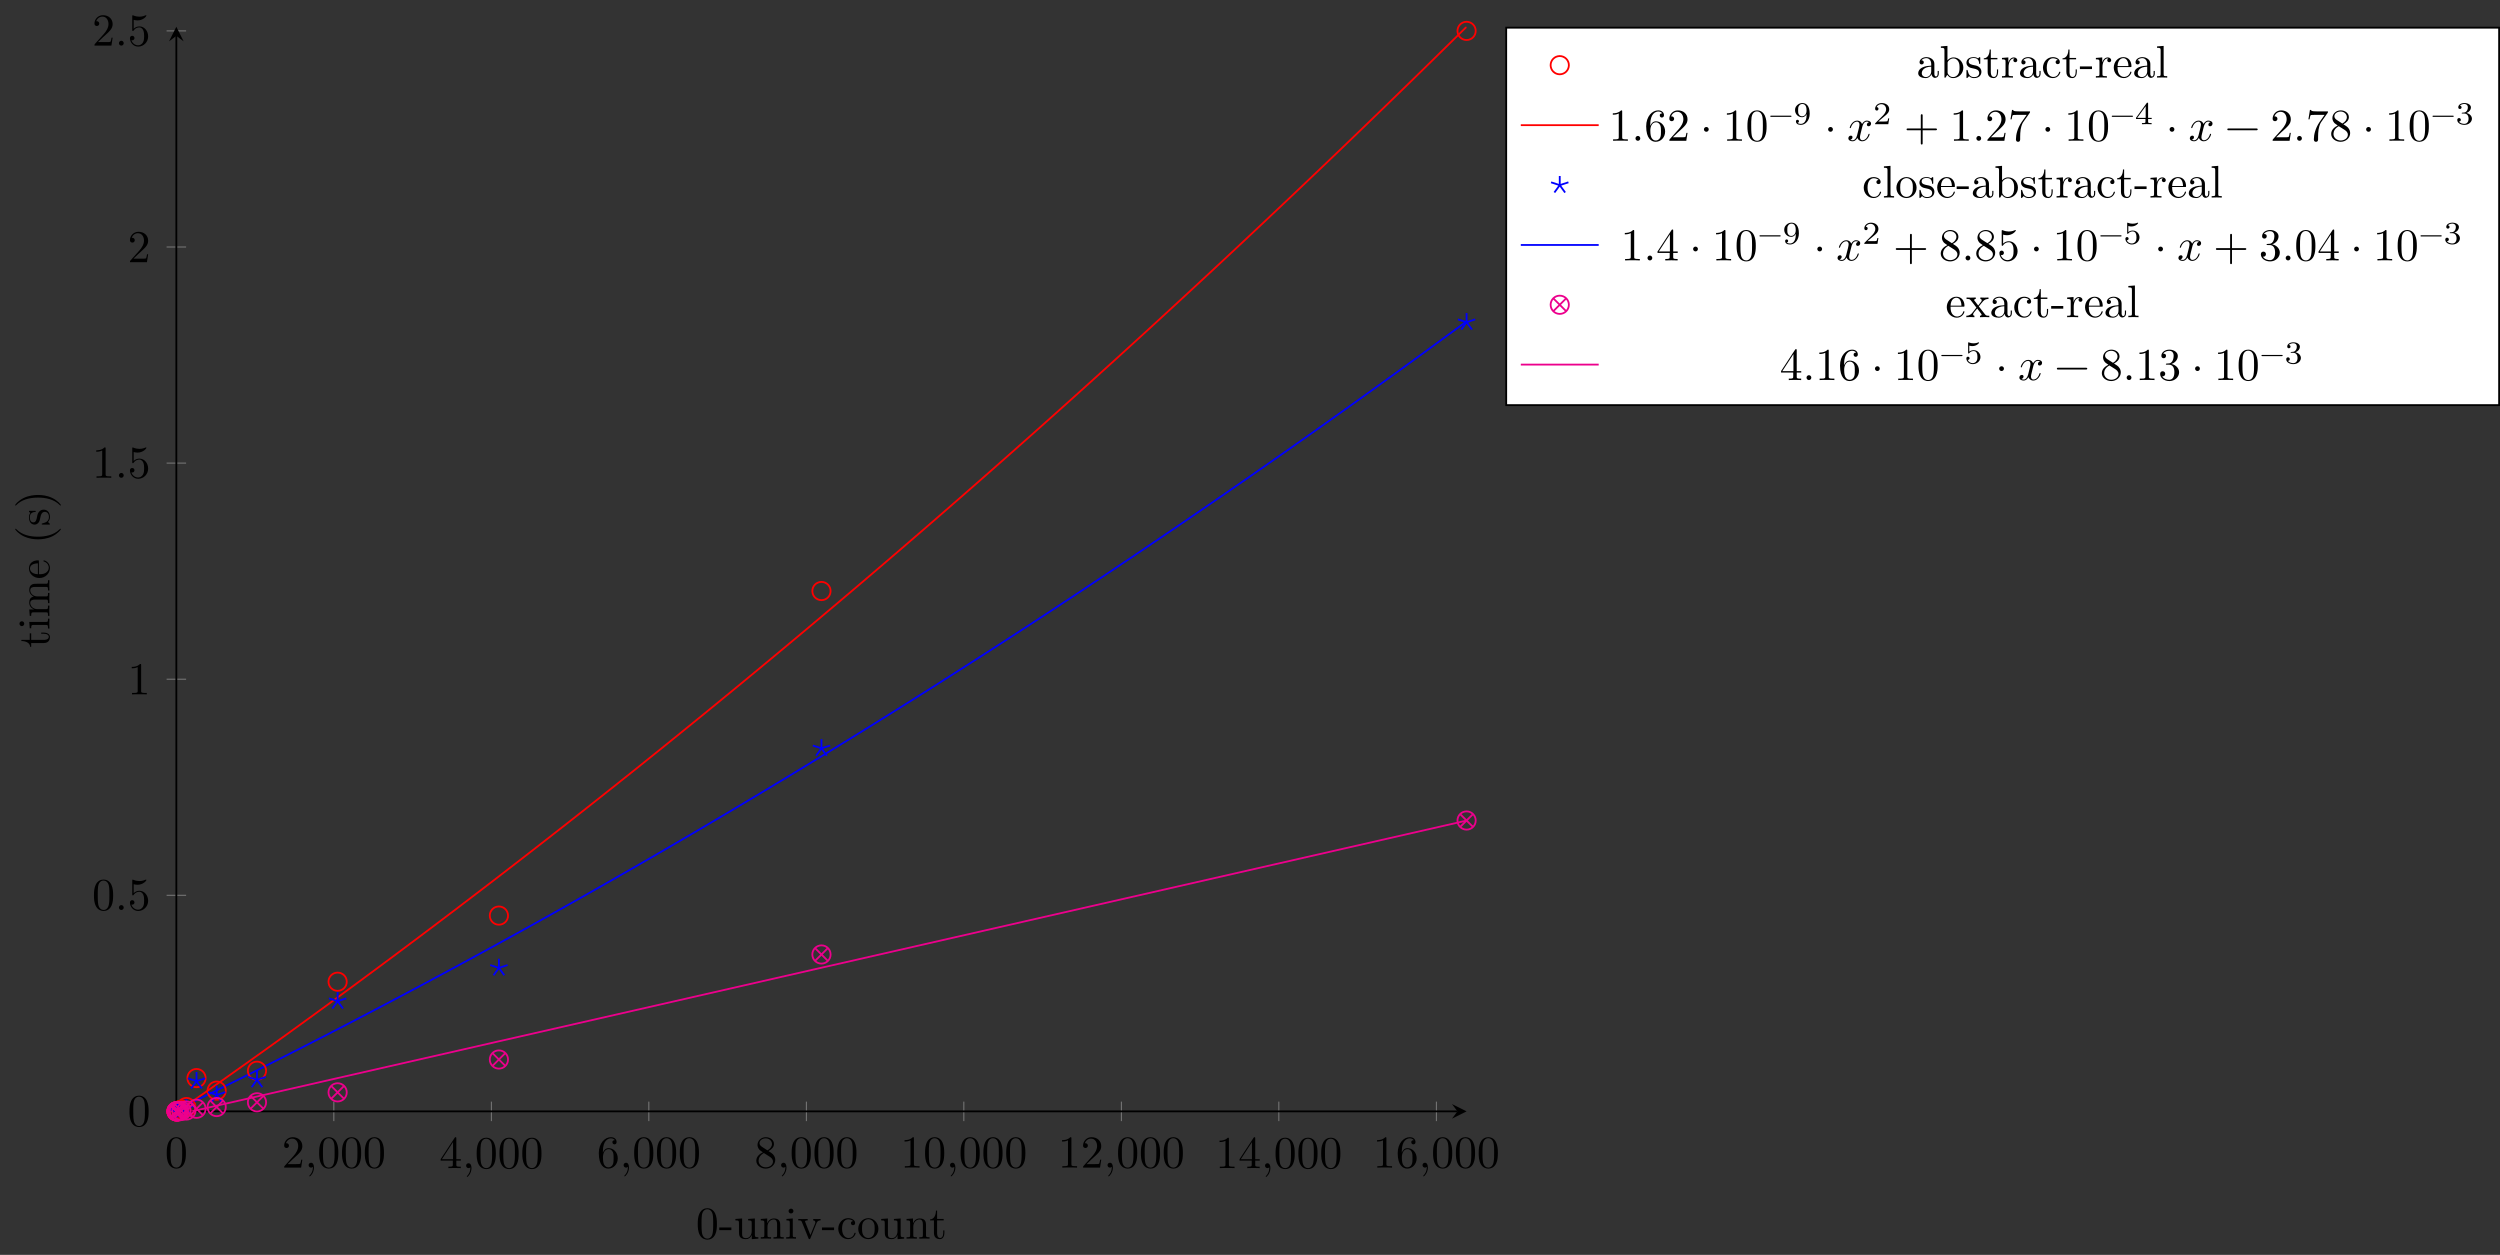 <?xml version="1.0" encoding="UTF-8"?>
<svg xmlns="http://www.w3.org/2000/svg" xmlns:xlink="http://www.w3.org/1999/xlink" width="545.818pt" height="273.97pt" viewBox="0 0 545.818 273.97" version="1.1">
<rect x="0" y="0" width="545.818" height="273.97" fill="#333333" stroke="none"/>
<defs>
<g>
<symbol overflow="visible" id="glyph0-0">
<path style="stroke:none;" d=""/>
</symbol>
<symbol overflow="visible" id="glyph0-1">
<path style="stroke:none;" d="M 4.578 -3.188 C 4.578 -3.984 4.531 -4.781 4.188 -5.516 C 3.734 -6.484 2.906 -6.641 2.5 -6.641 C 1.891 -6.641 1.172 -6.375 0.75 -5.453 C 0.438 -4.766 0.391 -3.984 0.391 -3.188 C 0.391 -2.438 0.422 -1.547 0.844 -0.781 C 1.266 0.016 2 0.219 2.484 0.219 C 3.016 0.219 3.781 0.016 4.219 -0.938 C 4.531 -1.625 4.578 -2.406 4.578 -3.188 Z M 3.766 -3.312 C 3.766 -2.562 3.766 -1.891 3.656 -1.25 C 3.5 -0.297 2.938 0 2.484 0 C 2.094 0 1.5 -0.25 1.328 -1.203 C 1.219 -1.797 1.219 -2.719 1.219 -3.312 C 1.219 -3.953 1.219 -4.609 1.297 -5.141 C 1.484 -6.328 2.234 -6.422 2.484 -6.422 C 2.812 -6.422 3.469 -6.234 3.656 -5.25 C 3.766 -4.688 3.766 -3.938 3.766 -3.312 Z M 3.766 -3.312 "/>
</symbol>
<symbol overflow="visible" id="glyph0-2">
<path style="stroke:none;" d="M 4.469 -1.734 L 4.234 -1.734 C 4.172 -1.438 4.109 -1 4 -0.844 C 3.938 -0.766 3.281 -0.766 3.062 -0.766 L 1.266 -0.766 L 2.328 -1.797 C 3.875 -3.172 4.469 -3.703 4.469 -4.703 C 4.469 -5.844 3.578 -6.641 2.359 -6.641 C 1.234 -6.641 0.5 -5.719 0.5 -4.828 C 0.5 -4.281 1 -4.281 1.031 -4.281 C 1.203 -4.281 1.547 -4.391 1.547 -4.812 C 1.547 -5.062 1.359 -5.328 1.016 -5.328 C 0.938 -5.328 0.922 -5.328 0.891 -5.312 C 1.109 -5.969 1.656 -6.328 2.234 -6.328 C 3.141 -6.328 3.562 -5.516 3.562 -4.703 C 3.562 -3.906 3.078 -3.125 2.516 -2.5 L 0.609 -0.375 C 0.5 -0.266 0.5 -0.234 0.5 0 L 4.203 0 Z M 4.469 -1.734 "/>
</symbol>
<symbol overflow="visible" id="glyph0-3">
<path style="stroke:none;" d="M 2.031 -0.016 C 2.031 -0.672 1.781 -1.062 1.391 -1.062 C 1.062 -1.062 0.859 -0.812 0.859 -0.531 C 0.859 -0.266 1.062 0 1.391 0 C 1.5 0 1.641 -0.047 1.734 -0.125 C 1.766 -0.156 1.781 -0.156 1.781 -0.156 C 1.781 -0.156 1.797 -0.156 1.797 -0.016 C 1.797 0.734 1.453 1.328 1.125 1.656 C 1.016 1.766 1.016 1.781 1.016 1.812 C 1.016 1.891 1.062 1.922 1.109 1.922 C 1.219 1.922 2.031 1.156 2.031 -0.016 Z M 2.031 -0.016 "/>
</symbol>
<symbol overflow="visible" id="glyph0-4">
<path style="stroke:none;" d="M 4.688 -1.641 L 4.688 -1.953 L 3.703 -1.953 L 3.703 -6.484 C 3.703 -6.688 3.703 -6.75 3.531 -6.75 C 3.453 -6.75 3.422 -6.75 3.344 -6.625 L 0.281 -1.953 L 0.281 -1.641 L 2.938 -1.641 L 2.938 -0.781 C 2.938 -0.422 2.906 -0.312 2.172 -0.312 L 1.969 -0.312 L 1.969 0 C 2.375 -0.031 2.891 -0.031 3.312 -0.031 C 3.734 -0.031 4.25 -0.031 4.672 0 L 4.672 -0.312 L 4.453 -0.312 C 3.719 -0.312 3.703 -0.422 3.703 -0.781 L 3.703 -1.641 Z M 2.984 -1.953 L 0.562 -1.953 L 2.984 -5.672 Z M 2.984 -1.953 "/>
</symbol>
<symbol overflow="visible" id="glyph0-5">
<path style="stroke:none;" d="M 4.562 -2.031 C 4.562 -3.297 3.672 -4.25 2.562 -4.25 C 1.891 -4.25 1.516 -3.75 1.312 -3.266 L 1.312 -3.516 C 1.312 -6.031 2.547 -6.391 3.062 -6.391 C 3.297 -6.391 3.719 -6.328 3.938 -5.984 C 3.781 -5.984 3.391 -5.984 3.391 -5.547 C 3.391 -5.234 3.625 -5.078 3.844 -5.078 C 4 -5.078 4.312 -5.172 4.312 -5.562 C 4.312 -6.156 3.875 -6.641 3.047 -6.641 C 1.766 -6.641 0.422 -5.359 0.422 -3.156 C 0.422 -0.484 1.578 0.219 2.5 0.219 C 3.609 0.219 4.562 -0.719 4.562 -2.031 Z M 3.656 -2.047 C 3.656 -1.562 3.656 -1.062 3.484 -0.703 C 3.188 -0.109 2.734 -0.062 2.5 -0.062 C 1.875 -0.062 1.578 -0.656 1.516 -0.812 C 1.328 -1.281 1.328 -2.078 1.328 -2.25 C 1.328 -3.031 1.656 -4.031 2.547 -4.031 C 2.719 -4.031 3.172 -4.031 3.484 -3.406 C 3.656 -3.047 3.656 -2.531 3.656 -2.047 Z M 3.656 -2.047 "/>
</symbol>
<symbol overflow="visible" id="glyph0-6">
<path style="stroke:none;" d="M 4.562 -1.672 C 4.562 -2.031 4.453 -2.484 4.062 -2.906 C 3.875 -3.109 3.719 -3.203 3.078 -3.609 C 3.797 -3.984 4.281 -4.5 4.281 -5.156 C 4.281 -6.078 3.406 -6.641 2.5 -6.641 C 1.5 -6.641 0.688 -5.906 0.688 -4.969 C 0.688 -4.797 0.703 -4.344 1.125 -3.875 C 1.234 -3.766 1.609 -3.516 1.859 -3.344 C 1.281 -3.047 0.422 -2.5 0.422 -1.5 C 0.422 -0.453 1.438 0.219 2.484 0.219 C 3.609 0.219 4.562 -0.609 4.562 -1.672 Z M 3.844 -5.156 C 3.844 -4.578 3.453 -4.109 2.859 -3.766 L 1.625 -4.562 C 1.172 -4.859 1.125 -5.188 1.125 -5.359 C 1.125 -5.969 1.781 -6.391 2.484 -6.391 C 3.203 -6.391 3.844 -5.875 3.844 -5.156 Z M 4.062 -1.312 C 4.062 -0.578 3.312 -0.062 2.5 -0.062 C 1.641 -0.062 0.922 -0.672 0.922 -1.5 C 0.922 -2.078 1.234 -2.719 2.078 -3.188 L 3.312 -2.406 C 3.594 -2.219 4.062 -1.922 4.062 -1.312 Z M 4.062 -1.312 "/>
</symbol>
<symbol overflow="visible" id="glyph0-7">
<path style="stroke:none;" d="M 4.172 0 L 4.172 -0.312 L 3.859 -0.312 C 2.953 -0.312 2.938 -0.422 2.938 -0.781 L 2.938 -6.375 C 2.938 -6.625 2.938 -6.641 2.703 -6.641 C 2.078 -6 1.203 -6 0.891 -6 L 0.891 -5.688 C 1.094 -5.688 1.672 -5.688 2.188 -5.953 L 2.188 -0.781 C 2.188 -0.422 2.156 -0.312 1.266 -0.312 L 0.953 -0.312 L 0.953 0 C 1.297 -0.031 2.156 -0.031 2.562 -0.031 C 2.953 -0.031 3.828 -0.031 4.172 0 Z M 4.172 0 "/>
</symbol>
<symbol overflow="visible" id="glyph0-8">
<path style="stroke:none;" d="M 1.906 -0.531 C 1.906 -0.812 1.672 -1.062 1.391 -1.062 C 1.094 -1.062 0.859 -0.812 0.859 -0.531 C 0.859 -0.234 1.094 0 1.391 0 C 1.672 0 1.906 -0.234 1.906 -0.531 Z M 1.906 -0.531 "/>
</symbol>
<symbol overflow="visible" id="glyph0-9">
<path style="stroke:none;" d="M 4.469 -2 C 4.469 -3.188 3.656 -4.188 2.578 -4.188 C 2.109 -4.188 1.672 -4.031 1.312 -3.672 L 1.312 -5.625 C 1.516 -5.562 1.844 -5.5 2.156 -5.5 C 3.391 -5.5 4.094 -6.406 4.094 -6.531 C 4.094 -6.594 4.062 -6.641 3.984 -6.641 C 3.984 -6.641 3.953 -6.641 3.906 -6.609 C 3.703 -6.516 3.219 -6.312 2.547 -6.312 C 2.156 -6.312 1.688 -6.391 1.219 -6.594 C 1.141 -6.625 1.109 -6.625 1.109 -6.625 C 1 -6.625 1 -6.547 1 -6.391 L 1 -3.438 C 1 -3.266 1 -3.188 1.141 -3.188 C 1.219 -3.188 1.234 -3.203 1.281 -3.266 C 1.391 -3.422 1.75 -3.969 2.562 -3.969 C 3.078 -3.969 3.328 -3.516 3.406 -3.328 C 3.562 -2.953 3.594 -2.578 3.594 -2.078 C 3.594 -1.719 3.594 -1.125 3.344 -0.703 C 3.109 -0.312 2.734 -0.062 2.281 -0.062 C 1.562 -0.062 0.984 -0.594 0.812 -1.172 C 0.844 -1.172 0.875 -1.156 0.984 -1.156 C 1.312 -1.156 1.484 -1.406 1.484 -1.641 C 1.484 -1.891 1.312 -2.141 0.984 -2.141 C 0.844 -2.141 0.5 -2.062 0.5 -1.609 C 0.5 -0.75 1.188 0.219 2.297 0.219 C 3.453 0.219 4.469 -0.734 4.469 -2 Z M 4.469 -2 "/>
</symbol>
<symbol overflow="visible" id="glyph0-10">
<path style="stroke:none;" d="M 1.906 -2.5 C 1.906 -2.781 1.672 -3.016 1.391 -3.016 C 1.094 -3.016 0.859 -2.781 0.859 -2.5 C 0.859 -2.203 1.094 -1.969 1.391 -1.969 C 1.672 -1.969 1.906 -2.203 1.906 -2.5 Z M 1.906 -2.5 "/>
</symbol>
<symbol overflow="visible" id="glyph0-11">
<path style="stroke:none;" d="M 5.25 -3.75 C 5.25 -4.266 4.672 -4.406 4.328 -4.406 C 3.75 -4.406 3.406 -3.875 3.281 -3.656 C 3.031 -4.312 2.5 -4.406 2.203 -4.406 C 1.172 -4.406 0.594 -3.125 0.594 -2.875 C 0.594 -2.766 0.719 -2.766 0.719 -2.766 C 0.797 -2.766 0.828 -2.797 0.844 -2.875 C 1.188 -3.938 1.844 -4.188 2.188 -4.188 C 2.375 -4.188 2.719 -4.094 2.719 -3.516 C 2.719 -3.203 2.547 -2.547 2.188 -1.141 C 2.031 -0.531 1.672 -0.109 1.234 -0.109 C 1.172 -0.109 0.953 -0.109 0.734 -0.234 C 0.984 -0.297 1.203 -0.5 1.203 -0.781 C 1.203 -1.047 0.984 -1.125 0.844 -1.125 C 0.531 -1.125 0.297 -0.875 0.297 -0.547 C 0.297 -0.094 0.781 0.109 1.219 0.109 C 1.891 0.109 2.25 -0.594 2.266 -0.641 C 2.391 -0.281 2.75 0.109 3.344 0.109 C 4.375 0.109 4.938 -1.172 4.938 -1.422 C 4.938 -1.531 4.859 -1.531 4.828 -1.531 C 4.734 -1.531 4.719 -1.484 4.688 -1.422 C 4.359 -0.344 3.688 -0.109 3.375 -0.109 C 2.984 -0.109 2.828 -0.422 2.828 -0.766 C 2.828 -0.984 2.875 -1.203 2.984 -1.641 L 3.328 -3.016 C 3.391 -3.266 3.625 -4.188 4.312 -4.188 C 4.359 -4.188 4.609 -4.188 4.812 -4.062 C 4.531 -4 4.344 -3.766 4.344 -3.516 C 4.344 -3.359 4.453 -3.172 4.719 -3.172 C 4.938 -3.172 5.25 -3.344 5.25 -3.75 Z M 5.25 -3.75 "/>
</symbol>
<symbol overflow="visible" id="glyph0-12">
<path style="stroke:none;" d="M 7.203 -2.5 C 7.203 -2.609 7.109 -2.688 7 -2.688 L 4.078 -2.688 L 4.078 -5.609 C 4.078 -5.719 3.984 -5.812 3.875 -5.812 C 3.766 -5.812 3.672 -5.719 3.672 -5.609 L 3.672 -2.688 L 0.75 -2.688 C 0.641 -2.688 0.562 -2.609 0.562 -2.5 C 0.562 -2.375 0.641 -2.297 0.75 -2.297 L 3.672 -2.297 L 3.672 0.625 C 3.672 0.734 3.766 0.828 3.875 0.828 C 3.984 0.828 4.078 0.734 4.078 0.625 L 4.078 -2.297 L 7 -2.297 C 7.109 -2.297 7.203 -2.375 7.203 -2.5 Z M 7.203 -2.5 "/>
</symbol>
<symbol overflow="visible" id="glyph0-13">
<path style="stroke:none;" d="M 4.828 -6.422 L 2.406 -6.422 C 1.203 -6.422 1.172 -6.547 1.141 -6.734 L 0.891 -6.734 L 0.562 -4.688 L 0.812 -4.688 C 0.844 -4.844 0.922 -5.469 1.062 -5.594 C 1.125 -5.656 1.906 -5.656 2.031 -5.656 L 4.094 -5.656 L 2.984 -4.078 C 2.078 -2.734 1.75 -1.344 1.75 -0.328 C 1.75 -0.234 1.75 0.219 2.219 0.219 C 2.672 0.219 2.672 -0.234 2.672 -0.328 L 2.672 -0.844 C 2.672 -1.391 2.703 -1.938 2.781 -2.469 C 2.828 -2.703 2.953 -3.562 3.406 -4.172 L 4.75 -6.078 C 4.828 -6.188 4.828 -6.203 4.828 -6.422 Z M 4.828 -6.422 "/>
</symbol>
<symbol overflow="visible" id="glyph0-14">
<path style="stroke:none;" d="M 7.203 -2.5 C 7.203 -2.609 7.109 -2.688 7 -2.688 L 0.75 -2.688 C 0.641 -2.688 0.562 -2.609 0.562 -2.5 C 0.562 -2.375 0.641 -2.297 0.75 -2.297 L 7 -2.297 C 7.109 -2.297 7.203 -2.375 7.203 -2.5 Z M 7.203 -2.5 "/>
</symbol>
<symbol overflow="visible" id="glyph0-15">
<path style="stroke:none;" d="M 4.562 -1.703 C 4.562 -2.516 3.922 -3.297 2.891 -3.516 C 3.703 -3.781 4.281 -4.469 4.281 -5.266 C 4.281 -6.078 3.406 -6.641 2.453 -6.641 C 1.453 -6.641 0.688 -6.047 0.688 -5.281 C 0.688 -4.953 0.906 -4.766 1.203 -4.766 C 1.5 -4.766 1.703 -4.984 1.703 -5.281 C 1.703 -5.766 1.234 -5.766 1.094 -5.766 C 1.391 -6.266 2.047 -6.391 2.406 -6.391 C 2.828 -6.391 3.375 -6.172 3.375 -5.281 C 3.375 -5.156 3.344 -4.578 3.094 -4.141 C 2.797 -3.656 2.453 -3.625 2.203 -3.625 C 2.125 -3.609 1.891 -3.594 1.812 -3.594 C 1.734 -3.578 1.672 -3.562 1.672 -3.469 C 1.672 -3.359 1.734 -3.359 1.906 -3.359 L 2.344 -3.359 C 3.156 -3.359 3.531 -2.688 3.531 -1.703 C 3.531 -0.344 2.844 -0.062 2.406 -0.062 C 1.969 -0.062 1.219 -0.234 0.875 -0.812 C 1.219 -0.766 1.531 -0.984 1.531 -1.359 C 1.531 -1.719 1.266 -1.922 0.984 -1.922 C 0.734 -1.922 0.422 -1.781 0.422 -1.344 C 0.422 -0.438 1.344 0.219 2.438 0.219 C 3.656 0.219 4.562 -0.688 4.562 -1.703 Z M 4.562 -1.703 "/>
</symbol>
<symbol overflow="visible" id="glyph1-0">
<path style="stroke:none;" d=""/>
</symbol>
<symbol overflow="visible" id="glyph1-1">
<path style="stroke:none;" d="M 4.578 -3.188 C 4.578 -3.984 4.531 -4.781 4.188 -5.516 C 3.734 -6.484 2.906 -6.641 2.5 -6.641 C 1.891 -6.641 1.172 -6.375 0.75 -5.453 C 0.438 -4.766 0.391 -3.984 0.391 -3.188 C 0.391 -2.438 0.422 -1.547 0.844 -0.781 C 1.266 0.016 2 0.219 2.484 0.219 C 3.016 0.219 3.781 0.016 4.219 -0.938 C 4.531 -1.625 4.578 -2.406 4.578 -3.188 Z M 3.766 -3.312 C 3.766 -2.562 3.766 -1.891 3.656 -1.25 C 3.5 -0.297 2.938 0 2.484 0 C 2.094 0 1.5 -0.25 1.328 -1.203 C 1.219 -1.797 1.219 -2.719 1.219 -3.312 C 1.219 -3.953 1.219 -4.609 1.297 -5.141 C 1.484 -6.328 2.234 -6.422 2.484 -6.422 C 2.812 -6.422 3.469 -6.234 3.656 -5.25 C 3.766 -4.688 3.766 -3.938 3.766 -3.312 Z M 3.766 -3.312 "/>
</symbol>
<symbol overflow="visible" id="glyph1-2">
<path style="stroke:none;" d="M 2.75 -1.859 L 2.75 -2.438 L 0.109 -2.438 L 0.109 -1.859 Z M 2.75 -1.859 "/>
</symbol>
<symbol overflow="visible" id="glyph1-3">
<path style="stroke:none;" d="M 5.328 0 L 5.328 -0.312 C 4.641 -0.312 4.562 -0.375 4.562 -0.875 L 4.562 -4.406 L 3.094 -4.297 L 3.094 -3.984 C 3.781 -3.984 3.875 -3.922 3.875 -3.422 L 3.875 -1.656 C 3.875 -0.781 3.391 -0.109 2.656 -0.109 C 1.828 -0.109 1.781 -0.578 1.781 -1.094 L 1.781 -4.406 L 0.312 -4.297 L 0.312 -3.984 C 1.094 -3.984 1.094 -3.953 1.094 -3.078 L 1.094 -1.578 C 1.094 -0.797 1.094 0.109 2.609 0.109 C 3.172 0.109 3.609 -0.172 3.891 -0.781 L 3.891 0.109 Z M 5.328 0 "/>
</symbol>
<symbol overflow="visible" id="glyph1-4">
<path style="stroke:none;" d="M 5.328 0 L 5.328 -0.312 C 4.812 -0.312 4.562 -0.312 4.562 -0.609 L 4.562 -2.516 C 4.562 -3.375 4.562 -3.672 4.25 -4.031 C 4.109 -4.203 3.781 -4.406 3.203 -4.406 C 2.469 -4.406 2 -3.984 1.719 -3.359 L 1.719 -4.406 L 0.312 -4.297 L 0.312 -3.984 C 1.016 -3.984 1.094 -3.922 1.094 -3.422 L 1.094 -0.75 C 1.094 -0.312 0.984 -0.312 0.312 -0.312 L 0.312 0 L 1.453 -0.031 L 2.562 0 L 2.562 -0.312 C 1.891 -0.312 1.781 -0.312 1.781 -0.75 L 1.781 -2.594 C 1.781 -3.625 2.5 -4.188 3.125 -4.188 C 3.766 -4.188 3.875 -3.656 3.875 -3.078 L 3.875 -0.75 C 3.875 -0.312 3.766 -0.312 3.094 -0.312 L 3.094 0 L 4.219 -0.031 Z M 5.328 0 "/>
</symbol>
<symbol overflow="visible" id="glyph1-5">
<path style="stroke:none;" d="M 2.469 0 L 2.469 -0.312 C 1.797 -0.312 1.766 -0.359 1.766 -0.75 L 1.766 -4.406 L 0.375 -4.297 L 0.375 -3.984 C 1.016 -3.984 1.109 -3.922 1.109 -3.438 L 1.109 -0.75 C 1.109 -0.312 1 -0.312 0.328 -0.312 L 0.328 0 L 1.422 -0.031 C 1.781 -0.031 2.125 -0.016 2.469 0 Z M 1.906 -6.016 C 1.906 -6.297 1.688 -6.547 1.391 -6.547 C 1.047 -6.547 0.844 -6.266 0.844 -6.016 C 0.844 -5.75 1.078 -5.5 1.375 -5.5 C 1.719 -5.5 1.906 -5.766 1.906 -6.016 Z M 1.906 -6.016 "/>
</symbol>
<symbol overflow="visible" id="glyph1-6">
<path style="stroke:none;" d="M 5.062 -3.984 L 5.062 -4.297 C 4.828 -4.281 4.547 -4.266 4.312 -4.266 L 3.453 -4.297 L 3.453 -3.984 C 3.812 -3.984 3.922 -3.75 3.922 -3.562 C 3.922 -3.469 3.906 -3.422 3.875 -3.312 L 2.844 -0.781 L 1.734 -3.562 C 1.672 -3.688 1.672 -3.734 1.672 -3.734 C 1.672 -3.984 2.062 -3.984 2.25 -3.984 L 2.25 -4.297 L 1.156 -4.266 C 0.891 -4.266 0.484 -4.281 0.188 -4.297 L 0.188 -3.984 C 0.812 -3.984 0.859 -3.922 0.984 -3.625 L 2.422 -0.078 C 2.484 0.062 2.5 0.109 2.625 0.109 C 2.766 0.109 2.797 0.016 2.844 -0.078 L 4.141 -3.312 C 4.234 -3.547 4.406 -3.984 5.062 -3.984 Z M 5.062 -3.984 "/>
</symbol>
<symbol overflow="visible" id="glyph1-7">
<path style="stroke:none;" d="M 4.141 -1.188 C 4.141 -1.281 4.031 -1.281 4 -1.281 C 3.922 -1.281 3.891 -1.25 3.875 -1.188 C 3.594 -0.266 2.938 -0.141 2.578 -0.141 C 2.047 -0.141 1.172 -0.562 1.172 -2.172 C 1.172 -3.797 1.984 -4.219 2.516 -4.219 C 2.609 -4.219 3.234 -4.203 3.578 -3.844 C 3.172 -3.812 3.109 -3.516 3.109 -3.391 C 3.109 -3.125 3.297 -2.938 3.562 -2.938 C 3.828 -2.938 4.031 -3.094 4.031 -3.406 C 4.031 -4.078 3.266 -4.469 2.5 -4.469 C 1.25 -4.469 0.344 -3.391 0.344 -2.156 C 0.344 -0.875 1.328 0.109 2.484 0.109 C 3.812 0.109 4.141 -1.094 4.141 -1.188 Z M 4.141 -1.188 "/>
</symbol>
<symbol overflow="visible" id="glyph1-8">
<path style="stroke:none;" d="M 4.688 -2.141 C 4.688 -3.406 3.703 -4.469 2.5 -4.469 C 1.25 -4.469 0.281 -3.375 0.281 -2.141 C 0.281 -0.844 1.312 0.109 2.484 0.109 C 3.688 0.109 4.688 -0.875 4.688 -2.141 Z M 3.875 -2.219 C 3.875 -1.859 3.875 -1.312 3.656 -0.875 C 3.422 -0.422 2.984 -0.141 2.5 -0.141 C 2.062 -0.141 1.625 -0.344 1.359 -0.812 C 1.109 -1.25 1.109 -1.859 1.109 -2.219 C 1.109 -2.609 1.109 -3.141 1.344 -3.578 C 1.609 -4.031 2.078 -4.25 2.484 -4.25 C 2.922 -4.25 3.344 -4.031 3.609 -3.594 C 3.875 -3.172 3.875 -2.594 3.875 -2.219 Z M 3.875 -2.219 "/>
</symbol>
<symbol overflow="visible" id="glyph1-9">
<path style="stroke:none;" d="M 3.312 -1.234 L 3.312 -1.797 L 3.062 -1.797 L 3.062 -1.25 C 3.062 -0.516 2.766 -0.141 2.391 -0.141 C 1.719 -0.141 1.719 -1.047 1.719 -1.219 L 1.719 -3.984 L 3.156 -3.984 L 3.156 -4.297 L 1.719 -4.297 L 1.719 -6.125 L 1.469 -6.125 C 1.469 -5.312 1.172 -4.25 0.188 -4.203 L 0.188 -3.984 L 1.031 -3.984 L 1.031 -1.234 C 1.031 -0.016 1.969 0.109 2.328 0.109 C 3.031 0.109 3.312 -0.594 3.312 -1.234 Z M 3.312 -1.234 "/>
</symbol>
<symbol overflow="visible" id="glyph1-10">
<path style="stroke:none;" d="M 4.812 -0.891 L 4.812 -1.453 L 4.562 -1.453 L 4.562 -0.891 C 4.562 -0.312 4.312 -0.25 4.203 -0.25 C 3.875 -0.25 3.844 -0.703 3.844 -0.75 L 3.844 -2.734 C 3.844 -3.156 3.844 -3.547 3.484 -3.922 C 3.094 -4.312 2.594 -4.469 2.109 -4.469 C 1.297 -4.469 0.609 -4 0.609 -3.344 C 0.609 -3.047 0.812 -2.875 1.062 -2.875 C 1.344 -2.875 1.531 -3.078 1.531 -3.328 C 1.531 -3.453 1.469 -3.781 1.016 -3.781 C 1.281 -4.141 1.781 -4.25 2.094 -4.25 C 2.578 -4.25 3.156 -3.859 3.156 -2.969 L 3.156 -2.609 C 2.641 -2.578 1.938 -2.547 1.312 -2.25 C 0.562 -1.906 0.312 -1.391 0.312 -0.953 C 0.312 -0.141 1.281 0.109 1.906 0.109 C 2.578 0.109 3.031 -0.297 3.219 -0.75 C 3.266 -0.359 3.531 0.062 4 0.062 C 4.203 0.062 4.812 -0.078 4.812 -0.891 Z M 3.156 -1.391 C 3.156 -0.453 2.438 -0.109 1.984 -0.109 C 1.5 -0.109 1.094 -0.453 1.094 -0.953 C 1.094 -1.5 1.5 -2.328 3.156 -2.391 Z M 3.156 -1.391 "/>
</symbol>
<symbol overflow="visible" id="glyph1-11">
<path style="stroke:none;" d="M 5.188 -2.156 C 5.188 -3.422 4.219 -4.406 3.078 -4.406 C 2.297 -4.406 1.875 -3.938 1.719 -3.766 L 1.719 -6.922 L 0.281 -6.812 L 0.281 -6.5 C 0.984 -6.5 1.062 -6.438 1.062 -5.938 L 1.062 0 L 1.312 0 L 1.672 -0.625 C 1.812 -0.391 2.234 0.109 2.969 0.109 C 4.156 0.109 5.188 -0.875 5.188 -2.156 Z M 4.359 -2.156 C 4.359 -1.797 4.344 -1.203 4.062 -0.75 C 3.844 -0.438 3.469 -0.109 2.938 -0.109 C 2.484 -0.109 2.125 -0.344 1.891 -0.719 C 1.75 -0.922 1.75 -0.953 1.75 -1.141 L 1.75 -3.188 C 1.75 -3.375 1.75 -3.391 1.859 -3.547 C 2.25 -4.109 2.797 -4.188 3.031 -4.188 C 3.484 -4.188 3.844 -3.922 4.078 -3.547 C 4.344 -3.141 4.359 -2.578 4.359 -2.156 Z M 4.359 -2.156 "/>
</symbol>
<symbol overflow="visible" id="glyph1-12">
<path style="stroke:none;" d="M 3.594 -1.281 C 3.594 -1.797 3.297 -2.109 3.172 -2.219 C 2.844 -2.547 2.453 -2.625 2.031 -2.703 C 1.469 -2.812 0.812 -2.938 0.812 -3.516 C 0.812 -3.875 1.062 -4.281 1.922 -4.281 C 3.016 -4.281 3.078 -3.375 3.094 -3.078 C 3.094 -2.984 3.203 -2.984 3.203 -2.984 C 3.344 -2.984 3.344 -3.031 3.344 -3.219 L 3.344 -4.234 C 3.344 -4.391 3.344 -4.469 3.234 -4.469 C 3.188 -4.469 3.156 -4.469 3.031 -4.344 C 3 -4.312 2.906 -4.219 2.859 -4.188 C 2.484 -4.469 2.078 -4.469 1.922 -4.469 C 0.703 -4.469 0.328 -3.797 0.328 -3.234 C 0.328 -2.891 0.484 -2.609 0.75 -2.391 C 1.078 -2.141 1.359 -2.078 2.078 -1.938 C 2.297 -1.891 3.109 -1.734 3.109 -1.016 C 3.109 -0.516 2.766 -0.109 1.984 -0.109 C 1.141 -0.109 0.781 -0.672 0.594 -1.531 C 0.562 -1.656 0.562 -1.688 0.453 -1.688 C 0.328 -1.688 0.328 -1.625 0.328 -1.453 L 0.328 -0.125 C 0.328 0.047 0.328 0.109 0.438 0.109 C 0.484 0.109 0.5 0.094 0.688 -0.094 C 0.703 -0.109 0.703 -0.125 0.891 -0.312 C 1.328 0.094 1.781 0.109 1.984 0.109 C 3.125 0.109 3.594 -0.562 3.594 -1.281 Z M 3.594 -1.281 "/>
</symbol>
<symbol overflow="visible" id="glyph1-13">
<path style="stroke:none;" d="M 3.625 -3.797 C 3.625 -4.109 3.312 -4.406 2.891 -4.406 C 2.156 -4.406 1.797 -3.734 1.672 -3.312 L 1.672 -4.406 L 0.281 -4.297 L 0.281 -3.984 C 0.984 -3.984 1.062 -3.922 1.062 -3.422 L 1.062 -0.75 C 1.062 -0.312 0.953 -0.312 0.281 -0.312 L 0.281 0 L 1.422 -0.031 C 1.812 -0.031 2.281 -0.031 2.688 0 L 2.688 -0.312 L 2.469 -0.312 C 1.734 -0.312 1.719 -0.422 1.719 -0.781 L 1.719 -2.312 C 1.719 -3.297 2.141 -4.188 2.891 -4.188 C 2.953 -4.188 2.984 -4.188 3 -4.172 C 2.969 -4.172 2.766 -4.047 2.766 -3.781 C 2.766 -3.516 2.984 -3.359 3.203 -3.359 C 3.375 -3.359 3.625 -3.484 3.625 -3.797 Z M 3.625 -3.797 "/>
</symbol>
<symbol overflow="visible" id="glyph1-14">
<path style="stroke:none;" d="M 4.141 -1.188 C 4.141 -1.281 4.062 -1.312 4 -1.312 C 3.922 -1.312 3.891 -1.25 3.875 -1.172 C 3.531 -0.141 2.625 -0.141 2.531 -0.141 C 2.031 -0.141 1.641 -0.438 1.406 -0.812 C 1.109 -1.281 1.109 -1.938 1.109 -2.297 L 3.891 -2.297 C 4.109 -2.297 4.141 -2.297 4.141 -2.516 C 4.141 -3.5 3.594 -4.469 2.359 -4.469 C 1.203 -4.469 0.281 -3.438 0.281 -2.188 C 0.281 -0.859 1.328 0.109 2.469 0.109 C 3.688 0.109 4.141 -1 4.141 -1.188 Z M 3.484 -2.516 L 1.109 -2.516 C 1.172 -4 2.016 -4.25 2.359 -4.25 C 3.375 -4.25 3.484 -2.906 3.484 -2.516 Z M 3.484 -2.516 "/>
</symbol>
<symbol overflow="visible" id="glyph1-15">
<path style="stroke:none;" d="M 2.547 0 L 2.547 -0.312 C 1.875 -0.312 1.766 -0.312 1.766 -0.75 L 1.766 -6.922 L 0.328 -6.812 L 0.328 -6.5 C 1.031 -6.5 1.109 -6.438 1.109 -5.938 L 1.109 -0.75 C 1.109 -0.312 1 -0.312 0.328 -0.312 L 0.328 0 L 1.438 -0.031 Z M 2.547 0 "/>
</symbol>
<symbol overflow="visible" id="glyph1-16">
<path style="stroke:none;" d="M 5.141 0 L 5.141 -0.312 C 4.609 -0.312 4.422 -0.328 4.203 -0.625 L 2.859 -2.344 C 3.156 -2.719 3.531 -3.203 3.781 -3.469 C 4.094 -3.828 4.5 -3.984 4.969 -3.984 L 4.969 -4.297 C 4.703 -4.281 4.406 -4.266 4.141 -4.266 C 3.844 -4.266 3.312 -4.281 3.188 -4.297 L 3.188 -3.984 C 3.406 -3.969 3.484 -3.844 3.484 -3.672 C 3.484 -3.516 3.375 -3.391 3.328 -3.328 L 2.719 -2.547 L 1.938 -3.562 C 1.844 -3.656 1.844 -3.672 1.844 -3.734 C 1.844 -3.891 2 -3.984 2.188 -3.984 L 2.188 -4.297 L 1.109 -4.266 C 0.906 -4.266 0.438 -4.281 0.172 -4.297 L 0.172 -3.984 C 0.875 -3.984 0.875 -3.984 1.344 -3.375 L 2.328 -2.094 C 1.859 -1.5 1.859 -1.469 1.391 -0.906 C 0.922 -0.328 0.328 -0.312 0.125 -0.312 L 0.125 0 C 0.375 -0.016 0.688 -0.031 0.953 -0.031 L 1.891 0 L 1.891 -0.312 C 1.672 -0.344 1.609 -0.469 1.609 -0.625 C 1.609 -0.844 1.891 -1.172 2.5 -1.891 L 3.266 -0.891 C 3.344 -0.781 3.469 -0.625 3.469 -0.562 C 3.469 -0.469 3.375 -0.312 3.109 -0.312 L 3.109 0 L 4.188 -0.031 C 4.453 -0.031 4.844 -0.016 5.141 0 Z M 5.141 0 "/>
</symbol>
<symbol overflow="visible" id="glyph2-0">
<path style="stroke:none;" d=""/>
</symbol>
<symbol overflow="visible" id="glyph2-1">
<path style="stroke:none;" d="M -1.234 -3.312 L -1.797 -3.312 L -1.797 -3.062 L -1.25 -3.062 C -0.516 -3.062 -0.141 -2.766 -0.141 -2.391 C -0.141 -1.719 -1.047 -1.719 -1.219 -1.719 L -3.984 -1.719 L -3.984 -3.156 L -4.297 -3.156 L -4.297 -1.719 L -6.125 -1.719 L -6.125 -1.469 C -5.312 -1.469 -4.25 -1.172 -4.203 -0.188 L -3.984 -0.188 L -3.984 -1.031 L -1.234 -1.031 C -0.016 -1.031 0.109 -1.969 0.109 -2.328 C 0.109 -3.031 -0.594 -3.312 -1.234 -3.312 Z M -1.234 -3.312 "/>
</symbol>
<symbol overflow="visible" id="glyph2-2">
<path style="stroke:none;" d="M 0 -2.469 L -0.312 -2.469 C -0.312 -1.797 -0.359 -1.766 -0.75 -1.766 L -4.406 -1.766 L -4.297 -0.375 L -3.984 -0.375 C -3.984 -1.016 -3.922 -1.109 -3.438 -1.109 L -0.75 -1.109 C -0.312 -1.109 -0.312 -1 -0.312 -0.328 L 0 -0.328 L -0.031 -1.422 C -0.031 -1.781 -0.016 -2.125 0 -2.469 Z M -6.016 -1.906 C -6.297 -1.906 -6.547 -1.688 -6.547 -1.391 C -6.547 -1.047 -6.266 -0.844 -6.016 -0.844 C -5.75 -0.844 -5.5 -1.078 -5.5 -1.375 C -5.5 -1.719 -5.766 -1.906 -6.016 -1.906 Z M -6.016 -1.906 "/>
</symbol>
<symbol overflow="visible" id="glyph2-3">
<path style="stroke:none;" d="M 0 -8.109 L -0.312 -8.109 C -0.312 -7.594 -0.312 -7.344 -0.609 -7.328 L -2.516 -7.328 C -3.375 -7.328 -3.672 -7.328 -4.031 -7.016 C -4.203 -6.875 -4.406 -6.547 -4.406 -5.969 C -4.406 -5.141 -3.812 -4.688 -3.422 -4.531 C -4.297 -4.391 -4.406 -3.656 -4.406 -3.203 C -4.406 -2.469 -3.984 -2 -3.359 -1.719 L -4.406 -1.719 L -4.297 -0.312 L -3.984 -0.312 C -3.984 -1.016 -3.922 -1.094 -3.422 -1.094 L -0.75 -1.094 C -0.312 -1.094 -0.312 -0.984 -0.312 -0.312 L 0 -0.312 L -0.031 -1.453 L 0 -2.562 L -0.312 -2.562 C -0.312 -1.891 -0.312 -1.781 -0.75 -1.781 L -2.594 -1.781 C -3.625 -1.781 -4.188 -2.5 -4.188 -3.125 C -4.188 -3.766 -3.656 -3.875 -3.078 -3.875 L -0.75 -3.875 C -0.312 -3.875 -0.312 -3.766 -0.312 -3.094 L 0 -3.094 L -0.031 -4.219 L 0 -5.328 L -0.312 -5.328 C -0.312 -4.672 -0.312 -4.562 -0.75 -4.562 L -2.594 -4.562 C -3.625 -4.562 -4.188 -5.266 -4.188 -5.906 C -4.188 -6.531 -3.656 -6.641 -3.078 -6.641 L -0.75 -6.641 C -0.312 -6.641 -0.312 -6.531 -0.312 -5.859 L 0 -5.859 L -0.031 -6.984 Z M 0 -8.109 "/>
</symbol>
<symbol overflow="visible" id="glyph2-4">
<path style="stroke:none;" d="M -1.188 -4.141 C -1.281 -4.141 -1.312 -4.062 -1.312 -4 C -1.312 -3.922 -1.25 -3.891 -1.172 -3.875 C -0.141 -3.531 -0.141 -2.625 -0.141 -2.531 C -0.141 -2.031 -0.438 -1.641 -0.812 -1.406 C -1.281 -1.109 -1.938 -1.109 -2.297 -1.109 L -2.297 -3.891 C -2.297 -4.109 -2.297 -4.141 -2.516 -4.141 C -3.5 -4.141 -4.469 -3.594 -4.469 -2.359 C -4.469 -1.203 -3.438 -0.281 -2.188 -0.281 C -0.859 -0.281 0.109 -1.328 0.109 -2.469 C 0.109 -3.688 -1 -4.141 -1.188 -4.141 Z M -2.516 -3.484 L -2.516 -1.109 C -4 -1.172 -4.25 -2.016 -4.25 -2.359 C -4.25 -3.375 -2.906 -3.484 -2.516 -3.484 Z M -2.516 -3.484 "/>
</symbol>
<symbol overflow="visible" id="glyph2-5">
<path style="stroke:none;" d="M 2.391 -3.297 C 2.359 -3.297 2.344 -3.297 2.172 -3.125 C 0.922 -1.891 -0.969 -1.562 -2.5 -1.562 C -4.234 -1.562 -5.969 -1.938 -7.203 -3.172 C -7.328 -3.297 -7.344 -3.297 -7.375 -3.297 C -7.453 -3.297 -7.484 -3.266 -7.484 -3.203 C -7.484 -3.094 -6.797 -2.203 -5.531 -1.609 C -4.438 -1.109 -3.328 -0.984 -2.5 -0.984 C -1.719 -0.984 -0.516 -1.094 0.625 -1.641 C 1.844 -2.25 2.5 -3.094 2.5 -3.203 C 2.5 -3.266 2.469 -3.297 2.391 -3.297 Z M 2.391 -3.297 "/>
</symbol>
<symbol overflow="visible" id="glyph2-6">
<path style="stroke:none;" d="M -1.281 -3.594 C -1.797 -3.594 -2.109 -3.297 -2.219 -3.172 C -2.547 -2.844 -2.625 -2.453 -2.703 -2.031 C -2.812 -1.469 -2.938 -0.812 -3.516 -0.812 C -3.875 -0.812 -4.281 -1.062 -4.281 -1.922 C -4.281 -3.016 -3.375 -3.078 -3.078 -3.094 C -2.984 -3.094 -2.984 -3.203 -2.984 -3.203 C -2.984 -3.344 -3.031 -3.344 -3.219 -3.344 L -4.234 -3.344 C -4.391 -3.344 -4.469 -3.344 -4.469 -3.234 C -4.469 -3.188 -4.469 -3.156 -4.344 -3.031 C -4.312 -3 -4.219 -2.906 -4.188 -2.859 C -4.469 -2.484 -4.469 -2.078 -4.469 -1.922 C -4.469 -0.703 -3.797 -0.328 -3.234 -0.328 C -2.891 -0.328 -2.609 -0.484 -2.391 -0.75 C -2.141 -1.078 -2.078 -1.359 -1.938 -2.078 C -1.891 -2.297 -1.734 -3.109 -1.016 -3.109 C -0.516 -3.109 -0.109 -2.766 -0.109 -1.984 C -0.109 -1.141 -0.672 -0.781 -1.531 -0.594 C -1.656 -0.562 -1.688 -0.562 -1.688 -0.453 C -1.688 -0.328 -1.625 -0.328 -1.453 -0.328 L -0.125 -0.328 C 0.047 -0.328 0.109 -0.328 0.109 -0.438 C 0.109 -0.484 0.094 -0.5 -0.094 -0.688 C -0.109 -0.703 -0.125 -0.703 -0.312 -0.891 C 0.094 -1.328 0.109 -1.781 0.109 -1.984 C 0.109 -3.125 -0.562 -3.594 -1.281 -3.594 Z M -1.281 -3.594 "/>
</symbol>
<symbol overflow="visible" id="glyph2-7">
<path style="stroke:none;" d="M -2.5 -2.875 C -3.266 -2.875 -4.469 -2.766 -5.609 -2.219 C -6.828 -1.625 -7.484 -0.766 -7.484 -0.672 C -7.484 -0.609 -7.438 -0.562 -7.375 -0.562 C -7.344 -0.562 -7.328 -0.562 -7.141 -0.75 C -6.156 -1.734 -4.578 -2.297 -2.5 -2.297 C -0.781 -2.297 0.969 -1.938 2.219 -0.703 C 2.344 -0.562 2.359 -0.562 2.391 -0.562 C 2.453 -0.562 2.5 -0.609 2.5 -0.672 C 2.5 -0.766 1.812 -1.672 0.547 -2.25 C -0.547 -2.766 -1.656 -2.875 -2.5 -2.875 Z M -2.5 -2.875 "/>
</symbol>
<symbol overflow="visible" id="glyph3-0">
<path style="stroke:none;" d=""/>
</symbol>
<symbol overflow="visible" id="glyph3-1">
<path style="stroke:none;" d="M 5.031 -1.734 C 5.031 -1.812 4.969 -1.875 4.891 -1.875 L 0.531 -1.875 C 0.453 -1.875 0.391 -1.812 0.391 -1.734 C 0.391 -1.672 0.453 -1.609 0.531 -1.609 L 4.891 -1.609 C 4.969 -1.609 5.031 -1.672 5.031 -1.734 Z M 5.031 -1.734 "/>
</symbol>
<symbol overflow="visible" id="glyph3-2">
<path style="stroke:none;" d="M 3.578 -2.297 C 3.578 -4.016 2.812 -4.625 2 -4.625 C 1.766 -4.625 1.297 -4.594 0.891 -4.203 C 0.656 -3.969 0.375 -3.703 0.375 -3.078 C 0.375 -2.188 1.078 -1.531 1.891 -1.531 C 2.453 -1.531 2.75 -1.906 2.906 -2.219 L 2.906 -2.078 C 2.906 -0.344 2.062 -0.078 1.641 -0.078 C 1.484 -0.078 1.109 -0.094 0.922 -0.312 C 1.219 -0.344 1.234 -0.578 1.234 -0.641 C 1.234 -0.812 1.109 -0.969 0.906 -0.969 C 0.703 -0.969 0.578 -0.828 0.578 -0.625 C 0.578 -0.156 0.969 0.141 1.641 0.141 C 2.641 0.141 3.578 -0.797 3.578 -2.297 Z M 2.891 -3 C 2.891 -2.094 2.375 -1.734 1.938 -1.734 C 1.656 -1.734 1.406 -1.812 1.203 -2.141 C 1.047 -2.391 1.047 -2.688 1.047 -3.078 C 1.047 -3.484 1.047 -3.75 1.25 -4.031 C 1.422 -4.281 1.641 -4.422 2 -4.422 C 2.359 -4.422 2.578 -4.203 2.688 -4.016 C 2.875 -3.734 2.891 -3.234 2.891 -3 Z M 2.891 -3 "/>
</symbol>
<symbol overflow="visible" id="glyph3-3">
<path style="stroke:none;" d="M 3.516 -1.266 L 3.281 -1.266 C 3.266 -1.109 3.188 -0.703 3.094 -0.641 C 3.047 -0.594 2.516 -0.594 2.406 -0.594 L 1.125 -0.594 C 1.859 -1.234 2.109 -1.438 2.516 -1.766 C 3.031 -2.172 3.516 -2.609 3.516 -3.266 C 3.516 -4.109 2.781 -4.625 1.891 -4.625 C 1.031 -4.625 0.438 -4.016 0.438 -3.375 C 0.438 -3.031 0.734 -2.984 0.812 -2.984 C 0.969 -2.984 1.172 -3.109 1.172 -3.359 C 1.172 -3.484 1.125 -3.734 0.766 -3.734 C 0.984 -4.219 1.453 -4.375 1.781 -4.375 C 2.484 -4.375 2.844 -3.828 2.844 -3.266 C 2.844 -2.656 2.406 -2.188 2.188 -1.938 L 0.516 -0.266 C 0.438 -0.203 0.438 -0.188 0.438 0 L 3.312 0 Z M 3.516 -1.266 "/>
</symbol>
<symbol overflow="visible" id="glyph3-4">
<path style="stroke:none;" d="M 3.688 -1.141 L 3.688 -1.391 L 2.906 -1.391 L 2.906 -4.5 C 2.906 -4.641 2.906 -4.703 2.766 -4.703 C 2.672 -4.703 2.641 -4.703 2.578 -4.594 L 0.266 -1.391 L 0.266 -1.141 L 2.328 -1.141 L 2.328 -0.578 C 2.328 -0.328 2.328 -0.25 1.75 -0.25 L 1.562 -0.25 L 1.562 0 L 2.609 -0.031 L 3.672 0 L 3.672 -0.25 L 3.484 -0.25 C 2.906 -0.25 2.906 -0.328 2.906 -0.578 L 2.906 -1.141 Z M 2.375 -1.391 L 0.531 -1.391 L 2.375 -3.938 Z M 2.375 -1.391 "/>
</symbol>
<symbol overflow="visible" id="glyph3-5">
<path style="stroke:none;" d="M 3.578 -1.203 C 3.578 -1.75 3.141 -2.297 2.375 -2.453 C 3.094 -2.719 3.359 -3.234 3.359 -3.672 C 3.359 -4.219 2.734 -4.625 1.953 -4.625 C 1.188 -4.625 0.594 -4.25 0.594 -3.688 C 0.594 -3.453 0.75 -3.328 0.953 -3.328 C 1.172 -3.328 1.312 -3.484 1.312 -3.672 C 1.312 -3.875 1.172 -4.031 0.953 -4.047 C 1.203 -4.344 1.672 -4.422 1.938 -4.422 C 2.25 -4.422 2.688 -4.266 2.688 -3.672 C 2.688 -3.375 2.594 -3.047 2.406 -2.844 C 2.188 -2.578 1.984 -2.562 1.641 -2.531 C 1.469 -2.516 1.453 -2.516 1.422 -2.516 C 1.422 -2.516 1.344 -2.5 1.344 -2.422 C 1.344 -2.328 1.406 -2.328 1.531 -2.328 L 1.906 -2.328 C 2.453 -2.328 2.844 -1.953 2.844 -1.203 C 2.844 -0.344 2.328 -0.078 1.938 -0.078 C 1.656 -0.078 1.031 -0.156 0.75 -0.578 C 1.078 -0.578 1.156 -0.812 1.156 -0.969 C 1.156 -1.188 0.984 -1.344 0.766 -1.344 C 0.578 -1.344 0.375 -1.219 0.375 -0.938 C 0.375 -0.281 1.094 0.141 1.938 0.141 C 2.906 0.141 3.578 -0.516 3.578 -1.203 Z M 3.578 -1.203 "/>
</symbol>
<symbol overflow="visible" id="glyph3-6">
<path style="stroke:none;" d="M 3.516 -1.406 C 3.516 -2.188 2.922 -2.906 2.062 -2.906 C 1.75 -2.906 1.391 -2.844 1.078 -2.578 L 1.078 -3.891 C 1.438 -3.797 1.641 -3.797 1.75 -3.797 C 2.672 -3.797 3.219 -4.422 3.219 -4.531 C 3.219 -4.609 3.172 -4.625 3.141 -4.625 C 3.141 -4.625 3.109 -4.625 3.078 -4.609 C 2.906 -4.547 2.547 -4.406 2.031 -4.406 C 1.828 -4.406 1.469 -4.422 1.016 -4.594 C 0.938 -4.625 0.922 -4.625 0.922 -4.625 C 0.828 -4.625 0.828 -4.547 0.828 -4.438 L 0.828 -2.391 C 0.828 -2.266 0.828 -2.188 0.938 -2.188 C 1 -2.188 1.016 -2.188 1.078 -2.281 C 1.375 -2.656 1.812 -2.719 2.047 -2.719 C 2.469 -2.719 2.656 -2.391 2.688 -2.328 C 2.812 -2.094 2.859 -1.828 2.859 -1.422 C 2.859 -1.219 2.859 -0.812 2.641 -0.5 C 2.469 -0.25 2.172 -0.078 1.828 -0.078 C 1.375 -0.078 0.906 -0.328 0.734 -0.797 C 1 -0.781 1.141 -0.953 1.141 -1.141 C 1.141 -1.438 0.875 -1.484 0.781 -1.484 C 0.781 -1.484 0.438 -1.484 0.438 -1.109 C 0.438 -0.484 1.016 0.141 1.844 0.141 C 2.734 0.141 3.516 -0.516 3.516 -1.406 Z M 3.516 -1.406 "/>
</symbol>
</g>
<clipPath id="clip1">
  <path d="M 38.5 5.84 L 320.195 5.84 L 320.195 242.641 L 38.5 242.641 Z M 38.5 5.84 "/>
</clipPath>
<clipPath id="clip2">
  <path d="M 38.5 64 L 320.195 64 L 320.195 242.641 L 38.5 242.641 Z M 38.5 64 "/>
</clipPath>
<clipPath id="clip3">
  <path d="M 38.5 173 L 320.195 173 L 320.195 242.641 L 38.5 242.641 Z M 38.5 173 "/>
</clipPath>
<clipPath id="clip4">
  <path d="M 328 6 L 545.816 6 L 545.816 89 L 328 89 Z M 328 6 "/>
</clipPath>
<clipPath id="clip5">
  <path d="M 328 5 L 545.816 5 L 545.816 89 L 328 89 Z M 328 5 "/>
</clipPath>
</defs>
<g id="surface1">
<path style="fill:none;stroke-width:0.199;stroke-linecap:butt;stroke-linejoin:miter;stroke:rgb(50%,50%,50%);stroke-opacity:1;stroke-miterlimit:10;" d="M -0.001 -2.128 L -0.001 2.126 M 34.386 -2.128 L 34.386 2.126 M 68.772 -2.128 L 68.772 2.126 M 103.159 -2.128 L 103.159 2.126 M 137.546 -2.128 L 137.546 2.126 M 171.933 -2.128 L 171.933 2.126 M 206.319 -2.128 L 206.319 2.126 M 240.706 -2.128 L 240.706 2.126 M 275.093 -2.128 L 275.093 2.126 " transform="matrix(1,0,0,-1,38.501,242.642)"/>
<path style="fill:none;stroke-width:0.199;stroke-linecap:butt;stroke-linejoin:miter;stroke:rgb(50%,50%,50%);stroke-opacity:1;stroke-miterlimit:10;" d="M -2.126 0.001 L 2.128 0.001 M -2.126 47.181 L 2.128 47.181 M -2.126 94.357 L 2.128 94.357 M -2.126 141.537 L 2.128 141.537 M -2.126 188.716 L 2.128 188.716 M -2.126 235.896 L 2.128 235.896 " transform="matrix(1,0,0,-1,38.501,242.642)"/>
<path style="fill:none;stroke-width:0.399;stroke-linecap:butt;stroke-linejoin:miter;stroke:rgb(0%,0%,0%);stroke-opacity:1;stroke-miterlimit:10;" d="M -0.001 0.001 L 279.702 0.001 " transform="matrix(1,0,0,-1,38.501,242.642)"/>
<path style=" stroke:none;fill-rule:nonzero;fill:rgb(0%,0%,0%);fill-opacity:1;" d="M 320.195 242.641 L 317.008 241.047 L 318.203 242.641 L 317.008 244.234 "/>
<path style="fill:none;stroke-width:0.399;stroke-linecap:butt;stroke-linejoin:miter;stroke:rgb(0%,0%,0%);stroke-opacity:1;stroke-miterlimit:10;" d="M -0.001 0.001 L -0.001 234.81 " transform="matrix(1,0,0,-1,38.501,242.642)"/>
<path style=" stroke:none;fill-rule:nonzero;fill:rgb(0%,0%,0%);fill-opacity:1;" d="M 38.5 5.84 L 36.906 9.027 L 38.5 7.832 L 40.094 9.027 "/>
<g style="fill:rgb(0%,0%,0%);fill-opacity:1;">
  <use xlink:href="#glyph0-1" x="36.011" y="254.922"/>
</g>
<g style="fill:rgb(0%,0%,0%);fill-opacity:1;">
  <use xlink:href="#glyph0-2" x="61.54" y="254.922"/>
  <use xlink:href="#glyph0-3" x="66.521" y="254.922"/>
  <use xlink:href="#glyph0-1" x="69.291" y="254.922"/>
  <use xlink:href="#glyph0-1" x="74.272" y="254.922"/>
  <use xlink:href="#glyph0-1" x="79.254" y="254.922"/>
</g>
<g style="fill:rgb(0%,0%,0%);fill-opacity:1;">
  <use xlink:href="#glyph0-4" x="95.926" y="255.032"/>
  <use xlink:href="#glyph0-3" x="100.907" y="255.032"/>
  <use xlink:href="#glyph0-1" x="103.677" y="255.032"/>
  <use xlink:href="#glyph0-1" x="108.658" y="255.032"/>
  <use xlink:href="#glyph0-1" x="113.64" y="255.032"/>
</g>
<g style="fill:rgb(0%,0%,0%);fill-opacity:1;">
  <use xlink:href="#glyph0-5" x="130.312" y="254.922"/>
  <use xlink:href="#glyph0-3" x="135.293" y="254.922"/>
  <use xlink:href="#glyph0-1" x="138.063" y="254.922"/>
  <use xlink:href="#glyph0-1" x="143.044" y="254.922"/>
  <use xlink:href="#glyph0-1" x="148.026" y="254.922"/>
</g>
<g style="fill:rgb(0%,0%,0%);fill-opacity:1;">
  <use xlink:href="#glyph0-6" x="164.698" y="254.922"/>
  <use xlink:href="#glyph0-3" x="169.679" y="254.922"/>
  <use xlink:href="#glyph0-1" x="172.449" y="254.922"/>
  <use xlink:href="#glyph0-1" x="177.43" y="254.922"/>
  <use xlink:href="#glyph0-1" x="182.412" y="254.922"/>
</g>
<g style="fill:rgb(0%,0%,0%);fill-opacity:1;">
  <use xlink:href="#glyph0-7" x="196.594" y="254.922"/>
  <use xlink:href="#glyph0-1" x="201.575" y="254.922"/>
  <use xlink:href="#glyph0-3" x="206.557" y="254.922"/>
  <use xlink:href="#glyph0-1" x="209.326" y="254.922"/>
  <use xlink:href="#glyph0-1" x="214.308" y="254.922"/>
  <use xlink:href="#glyph0-1" x="219.289" y="254.922"/>
</g>
<g style="fill:rgb(0%,0%,0%);fill-opacity:1;">
  <use xlink:href="#glyph0-7" x="230.98" y="254.922"/>
  <use xlink:href="#glyph0-2" x="235.961" y="254.922"/>
  <use xlink:href="#glyph0-3" x="240.943" y="254.922"/>
  <use xlink:href="#glyph0-1" x="243.712" y="254.922"/>
  <use xlink:href="#glyph0-1" x="248.694" y="254.922"/>
  <use xlink:href="#glyph0-1" x="253.675" y="254.922"/>
</g>
<g style="fill:rgb(0%,0%,0%);fill-opacity:1;">
  <use xlink:href="#glyph0-7" x="265.366" y="255.032"/>
  <use xlink:href="#glyph0-4" x="270.347" y="255.032"/>
  <use xlink:href="#glyph0-3" x="275.329" y="255.032"/>
  <use xlink:href="#glyph0-1" x="278.098" y="255.032"/>
  <use xlink:href="#glyph0-1" x="283.08" y="255.032"/>
  <use xlink:href="#glyph0-1" x="288.061" y="255.032"/>
</g>
<g style="fill:rgb(0%,0%,0%);fill-opacity:1;">
  <use xlink:href="#glyph0-7" x="299.752" y="254.922"/>
  <use xlink:href="#glyph0-5" x="304.733" y="254.922"/>
  <use xlink:href="#glyph0-3" x="309.715" y="254.922"/>
  <use xlink:href="#glyph0-1" x="312.484" y="254.922"/>
  <use xlink:href="#glyph0-1" x="317.466" y="254.922"/>
  <use xlink:href="#glyph0-1" x="322.447" y="254.922"/>
</g>
<g style="fill:rgb(0%,0%,0%);fill-opacity:1;">
  <use xlink:href="#glyph0-1" x="27.874" y="245.85"/>
</g>
<g style="fill:rgb(0%,0%,0%);fill-opacity:1;">
  <use xlink:href="#glyph0-1" x="20.123" y="198.671"/>
  <use xlink:href="#glyph0-8" x="25.104" y="198.671"/>
  <use xlink:href="#glyph0-9" x="27.874" y="198.671"/>
</g>
<g style="fill:rgb(0%,0%,0%);fill-opacity:1;">
  <use xlink:href="#glyph0-7" x="27.874" y="151.602"/>
</g>
<g style="fill:rgb(0%,0%,0%);fill-opacity:1;">
  <use xlink:href="#glyph0-7" x="20.123" y="104.314"/>
  <use xlink:href="#glyph0-8" x="25.104" y="104.314"/>
  <use xlink:href="#glyph0-9" x="27.874" y="104.314"/>
</g>
<g style="fill:rgb(0%,0%,0%);fill-opacity:1;">
  <use xlink:href="#glyph0-2" x="27.874" y="57.244"/>
</g>
<g style="fill:rgb(0%,0%,0%);fill-opacity:1;">
  <use xlink:href="#glyph0-2" x="20.123" y="9.956"/>
  <use xlink:href="#glyph0-8" x="25.104" y="9.956"/>
  <use xlink:href="#glyph0-9" x="27.874" y="9.956"/>
</g>
<g clip-path="url(#clip1)" clip-rule="nonzero">
<path style="fill:none;stroke-width:0.399;stroke-linecap:butt;stroke-linejoin:miter;stroke:rgb(100%,0%,0%);stroke-opacity:1;stroke-miterlimit:10;" d="M 0.019 -0.249 C 0.019 -0.249 2.073 1.181 2.862 1.736 C 3.651 2.287 4.917 3.173 5.706 3.728 C 6.499 4.279 7.765 5.169 8.554 5.728 C 9.343 6.283 10.608 7.177 11.397 7.736 C 12.187 8.294 13.452 9.193 14.245 9.755 C 15.034 10.314 16.3 11.216 17.089 11.779 C 17.878 12.345 19.144 13.247 19.933 13.814 C 20.722 14.38 21.991 15.29 22.78 15.857 C 23.569 16.427 24.835 17.337 25.624 17.908 C 26.413 18.478 27.679 19.396 28.468 19.97 C 29.261 20.54 30.526 21.462 31.315 22.037 C 32.104 22.611 33.37 23.537 34.159 24.115 C 34.948 24.689 36.214 25.619 37.007 26.197 C 37.796 26.779 39.062 27.708 39.851 28.29 C 40.64 28.872 41.905 29.806 42.694 30.392 C 43.483 30.978 44.753 31.915 45.542 32.501 C 46.331 33.087 47.597 34.033 48.386 34.619 C 49.175 35.208 50.44 36.154 51.229 36.747 C 52.022 37.337 53.288 38.287 54.077 38.88 C 54.866 39.474 56.132 40.427 56.921 41.025 C 57.71 41.619 58.976 42.58 59.769 43.177 C 60.558 43.775 61.823 44.736 62.612 45.337 C 63.401 45.935 64.667 46.9 65.456 47.505 C 66.245 48.107 67.515 49.076 68.304 49.681 C 69.093 50.287 70.358 51.259 71.147 51.865 C 71.936 52.474 73.202 53.451 73.991 54.06 C 74.784 54.669 76.05 55.65 76.839 56.263 C 77.628 56.872 78.894 57.857 79.683 58.474 C 80.472 59.087 81.737 60.076 82.53 60.693 C 83.319 61.306 84.585 62.298 85.374 62.919 C 86.163 63.537 87.429 64.533 88.218 65.154 C 89.007 65.775 90.276 66.775 91.065 67.396 C 91.854 68.021 93.12 69.025 93.909 69.65 C 94.698 70.275 95.964 71.283 96.753 71.908 C 97.546 72.537 98.811 73.548 99.601 74.177 C 100.39 74.81 101.655 75.822 102.444 76.454 C 103.233 77.087 104.499 78.107 105.292 78.74 C 106.081 79.376 107.347 80.396 108.136 81.037 C 108.925 81.673 110.19 82.697 110.979 83.337 C 111.769 83.978 113.038 85.005 113.827 85.65 C 114.616 86.29 115.882 87.322 116.671 87.966 C 117.46 88.611 118.726 89.65 119.515 90.294 C 120.308 90.943 121.573 91.982 122.362 92.63 C 123.151 93.279 124.417 94.322 125.206 94.974 C 125.995 95.626 127.261 96.673 128.054 97.329 C 128.843 97.982 130.108 99.033 130.897 99.689 C 131.686 100.345 132.952 101.4 133.741 102.056 C 134.53 102.716 135.8 103.775 136.589 104.435 C 137.378 105.095 138.644 106.158 139.433 106.822 C 140.222 107.486 141.487 108.552 142.276 109.216 C 143.069 109.88 144.335 110.951 145.124 111.619 C 145.913 112.287 147.179 113.361 147.968 114.029 C 148.757 114.701 150.026 115.779 150.815 116.451 C 151.604 117.122 152.87 118.204 153.659 118.876 C 154.448 119.552 155.714 120.638 156.503 121.314 C 157.292 121.99 158.561 123.079 159.351 123.759 C 160.14 124.439 161.405 125.529 162.194 126.212 C 162.983 126.892 164.249 127.99 165.042 128.673 C 165.831 129.357 167.097 130.454 167.886 131.142 C 168.675 131.829 169.94 132.931 170.729 133.622 C 171.519 134.31 172.788 135.415 173.577 136.107 C 174.366 136.798 175.632 137.908 176.421 138.603 C 177.21 139.294 178.476 140.412 179.265 141.107 C 180.058 141.802 181.323 142.919 182.112 143.619 C 182.901 144.314 184.167 145.439 184.956 146.138 C 185.745 146.837 187.011 147.962 187.804 148.665 C 188.593 149.369 189.858 150.497 190.647 151.204 C 191.436 151.908 192.702 153.04 193.491 153.747 C 194.28 154.454 195.55 155.591 196.339 156.302 C 197.128 157.009 198.394 158.15 199.183 158.865 C 199.972 159.576 201.237 160.72 202.026 161.435 C 202.819 162.15 204.085 163.294 204.874 164.013 C 205.663 164.728 206.929 165.88 207.718 166.599 C 208.507 167.318 209.772 168.474 210.565 169.193 C 211.354 169.915 212.62 171.076 213.409 171.798 C 214.198 172.521 215.464 173.685 216.253 174.412 C 217.042 175.138 218.311 176.302 219.101 177.033 C 219.89 177.759 221.155 178.931 221.944 179.662 C 222.733 180.392 223.999 181.564 224.788 182.298 C 225.581 183.029 226.847 184.208 227.636 184.943 C 228.425 185.677 229.69 186.861 230.479 187.595 C 231.269 188.333 232.534 189.521 233.327 190.259 C 234.116 190.997 235.382 192.189 236.171 192.931 C 236.96 193.673 238.226 194.865 239.015 195.611 C 239.804 196.353 241.073 197.548 241.862 198.298 C 242.651 199.044 243.917 200.244 244.706 200.994 C 245.495 201.74 246.761 202.947 247.55 203.697 C 248.343 204.447 249.608 205.654 250.397 206.408 C 251.186 207.162 252.452 208.372 253.241 209.13 C 254.03 209.888 255.296 211.099 256.089 211.861 C 256.878 212.619 258.144 213.837 258.933 214.599 C 259.722 215.357 260.987 216.579 261.776 217.345 C 262.565 218.107 263.835 219.333 264.624 220.099 C 265.413 220.865 266.679 222.091 267.468 222.861 C 268.257 223.63 269.522 224.861 270.312 225.63 C 271.104 226.404 272.37 227.638 273.159 228.412 C 273.948 229.185 275.214 230.423 276.003 231.201 C 276.792 231.974 278.058 233.22 278.851 233.997 C 279.64 234.771 281.694 236.802 281.694 236.802 " transform="matrix(1,0,0,-1,38.501,242.642)"/>
</g>
<g clip-path="url(#clip2)" clip-rule="nonzero">
<path style="fill:none;stroke-width:0.399;stroke-linecap:butt;stroke-linejoin:miter;stroke:rgb(0%,0%,100%);stroke-opacity:1;stroke-miterlimit:10;" d="M 0.019 0.294 C 0.019 0.294 2.073 1.294 2.862 1.681 C 3.651 2.064 4.917 2.685 5.706 3.072 C 6.499 3.458 7.765 4.083 8.554 4.47 C 9.343 4.861 10.608 5.486 11.397 5.88 C 12.187 6.271 13.452 6.9 14.245 7.294 C 15.034 7.685 16.3 8.318 17.089 8.712 C 17.878 9.111 19.144 9.744 19.933 10.142 C 20.722 10.54 21.991 11.177 22.78 11.579 C 23.569 11.978 24.835 12.619 25.624 13.021 C 26.413 13.423 27.679 14.068 28.468 14.47 C 29.261 14.872 30.526 15.521 31.315 15.927 C 32.104 16.333 33.37 16.986 34.159 17.392 C 34.948 17.798 36.214 18.454 37.007 18.865 C 37.796 19.275 39.062 19.931 39.851 20.345 C 40.64 20.755 41.905 21.415 42.694 21.829 C 43.483 22.244 44.753 22.908 45.542 23.322 C 46.331 23.74 47.597 24.408 48.386 24.822 C 49.175 25.24 50.44 25.912 51.229 26.333 C 52.022 26.751 53.288 27.427 54.077 27.845 C 54.866 28.267 56.132 28.947 56.921 29.369 C 57.71 29.794 58.976 30.474 59.769 30.9 C 60.558 31.326 61.823 32.009 62.612 32.435 C 63.401 32.865 64.667 33.548 65.456 33.978 C 66.245 34.408 67.515 35.099 68.304 35.533 C 69.093 35.962 70.358 36.658 71.147 37.091 C 71.936 37.525 73.202 38.22 73.991 38.654 C 74.784 39.091 76.05 39.79 76.839 40.228 C 77.628 40.665 78.894 41.369 79.683 41.81 C 80.472 42.247 81.737 42.955 82.53 43.396 C 83.319 43.837 84.585 44.548 85.374 44.99 C 86.163 45.435 87.429 46.146 88.218 46.591 C 89.007 47.037 90.276 47.755 91.065 48.201 C 91.854 48.65 93.12 49.369 93.909 49.818 C 94.698 50.267 95.964 50.99 96.753 51.443 C 97.546 51.892 98.811 52.619 99.601 53.072 C 100.39 53.525 101.655 54.255 102.444 54.712 C 103.233 55.165 104.499 55.9 105.292 56.357 C 106.081 56.814 107.347 57.548 108.136 58.009 C 108.925 58.466 110.19 59.205 110.979 59.669 C 111.769 60.13 113.038 60.872 113.827 61.333 C 114.616 61.798 115.882 62.544 116.671 63.009 C 117.46 63.474 118.726 64.224 119.515 64.689 C 120.308 65.158 121.573 65.912 122.362 66.38 C 123.151 66.849 124.417 67.603 125.206 68.076 C 125.995 68.548 127.261 69.306 128.054 69.779 C 128.843 70.251 130.108 71.013 130.897 71.49 C 131.686 71.966 132.952 72.728 133.741 73.204 C 134.53 73.685 135.8 74.451 136.589 74.931 C 137.378 75.412 138.644 76.181 139.433 76.662 C 140.222 77.146 141.487 77.919 142.276 78.404 C 143.069 78.884 144.335 79.662 145.124 80.15 C 145.913 80.634 147.179 81.415 147.968 81.904 C 148.757 82.392 150.026 83.173 150.815 83.665 C 151.604 84.154 152.87 84.939 153.659 85.431 C 154.448 85.923 155.714 86.712 156.503 87.208 C 157.292 87.701 158.561 88.494 159.351 88.99 C 160.14 89.486 161.405 90.283 162.194 90.779 C 162.983 91.279 164.249 92.076 165.042 92.576 C 165.831 93.076 167.097 93.88 167.886 94.38 C 168.675 94.884 169.94 95.689 170.729 96.193 C 171.519 96.697 172.788 97.505 173.577 98.013 C 174.366 98.517 175.632 99.329 176.421 99.837 C 177.21 100.345 178.476 101.162 179.265 101.669 C 180.058 102.181 181.323 103.001 182.112 103.513 C 182.901 104.025 184.167 104.845 184.956 105.361 C 185.745 105.872 187.011 106.697 187.804 107.216 C 188.593 107.732 189.858 108.56 190.647 109.076 C 191.436 109.595 192.702 110.427 193.491 110.947 C 194.28 111.466 195.55 112.302 196.339 112.822 C 197.128 113.345 198.394 114.181 199.183 114.708 C 199.972 115.232 201.237 116.072 202.026 116.599 C 202.819 117.122 204.085 117.966 204.874 118.497 C 205.663 119.025 206.929 119.872 207.718 120.4 C 208.507 120.931 209.772 121.783 210.565 122.314 C 211.354 122.845 212.62 123.701 213.409 124.236 C 214.198 124.767 215.464 125.626 216.253 126.162 C 217.042 126.697 218.311 127.56 219.101 128.095 C 219.89 128.634 221.155 129.497 221.944 130.037 C 222.733 130.579 223.999 131.447 224.788 131.986 C 225.581 132.529 226.847 133.4 227.636 133.943 C 228.425 134.486 229.69 135.361 230.479 135.908 C 231.269 136.451 232.534 137.329 233.327 137.876 C 234.116 138.423 235.382 139.306 236.171 139.857 C 236.96 140.404 238.226 141.287 239.015 141.841 C 239.804 142.392 241.073 143.279 241.862 143.833 C 242.651 144.388 243.917 145.275 244.706 145.833 C 245.495 146.388 246.761 147.283 247.55 147.837 C 248.343 148.396 249.608 149.294 250.397 149.853 C 251.186 150.412 252.452 151.314 253.241 151.872 C 254.03 152.435 255.296 153.337 256.089 153.904 C 256.878 154.466 258.144 155.372 258.933 155.939 C 259.722 156.505 260.987 157.412 261.776 157.982 C 262.565 158.548 263.835 159.462 264.624 160.033 C 265.413 160.603 266.679 161.517 267.468 162.087 C 268.257 162.662 269.522 163.579 270.312 164.154 C 271.104 164.728 272.37 165.65 273.159 166.224 C 273.948 166.802 275.214 167.728 276.003 168.306 C 276.792 168.884 278.058 169.81 278.851 170.392 C 279.64 170.97 281.694 172.486 281.694 172.486 " transform="matrix(1,0,0,-1,38.501,242.642)"/>
</g>
<g clip-path="url(#clip3)" clip-rule="nonzero">
<path style="fill:none;stroke-width:0.399;stroke-linecap:butt;stroke-linejoin:miter;stroke:rgb(92.549%,0%,54.9%);stroke-opacity:1;stroke-miterlimit:10;" d="M 0.019 -0.764 L 0.034 -0.76 L 0.069 -0.753 L 0.136 -0.737 L 0.276 -0.706 L 0.55 -0.643 L 1.101 -0.514 L 2.202 -0.264 L 4.401 0.236 L 8.804 1.24 L 17.604 3.247 L 35.21 7.267 L 70.425 15.298 L 140.847 31.361 L 281.694 63.49 " transform="matrix(1,0,0,-1,38.501,242.642)"/>
</g>
<path style="fill:none;stroke-width:0.399;stroke-linecap:butt;stroke-linejoin:miter;stroke:rgb(100%,0%,0%);stroke-opacity:1;stroke-miterlimit:10;" d="M 2.011 0.001 C 2.011 1.099 1.116 1.994 0.019 1.994 C -1.083 1.994 -1.974 1.099 -1.974 0.001 C -1.974 -1.1 -1.083 -1.991 0.019 -1.991 C 1.116 -1.991 2.011 -1.1 2.011 0.001 Z M 2.011 0.001 " transform="matrix(1,0,0,-1,38.501,242.642)"/>
<path style="fill:none;stroke-width:0.399;stroke-linecap:butt;stroke-linejoin:miter;stroke:rgb(100%,0%,0%);stroke-opacity:1;stroke-miterlimit:10;" d="M 2.026 0.001 C 2.026 1.099 1.136 1.994 0.034 1.994 C -1.067 1.994 -1.958 1.099 -1.958 0.001 C -1.958 -1.1 -1.067 -1.991 0.034 -1.991 C 1.136 -1.991 2.026 -1.1 2.026 0.001 Z M 2.026 0.001 " transform="matrix(1,0,0,-1,38.501,242.642)"/>
<path style="fill:none;stroke-width:0.399;stroke-linecap:butt;stroke-linejoin:miter;stroke:rgb(100%,0%,0%);stroke-opacity:1;stroke-miterlimit:10;" d="M 2.062 0.001 C 2.062 1.099 1.171 1.994 0.069 1.994 C -1.032 1.994 -1.923 1.099 -1.923 0.001 C -1.923 -1.1 -1.032 -1.991 0.069 -1.991 C 1.171 -1.991 2.062 -1.1 2.062 0.001 Z M 2.062 0.001 " transform="matrix(1,0,0,-1,38.501,242.642)"/>
<path style="fill:none;stroke-width:0.399;stroke-linecap:butt;stroke-linejoin:miter;stroke:rgb(100%,0%,0%);stroke-opacity:1;stroke-miterlimit:10;" d="M 2.132 0.001 C 2.132 1.099 1.237 1.994 0.136 1.994 C -0.962 1.994 -1.856 1.099 -1.856 0.001 C -1.856 -1.1 -0.962 -1.991 0.136 -1.991 C 1.237 -1.991 2.132 -1.1 2.132 0.001 Z M 2.132 0.001 " transform="matrix(1,0,0,-1,38.501,242.642)"/>
<path style="fill:none;stroke-width:0.399;stroke-linecap:butt;stroke-linejoin:miter;stroke:rgb(100%,0%,0%);stroke-opacity:1;stroke-miterlimit:10;" d="M 2.269 0.095 C 2.269 1.197 1.374 2.087 0.276 2.087 C -0.825 2.087 -1.716 1.197 -1.716 0.095 C -1.716 -1.006 -0.825 -1.897 0.276 -1.897 C 1.374 -1.897 2.269 -1.006 2.269 0.095 Z M 2.269 0.095 " transform="matrix(1,0,0,-1,38.501,242.642)"/>
<path style="fill:none;stroke-width:0.399;stroke-linecap:butt;stroke-linejoin:miter;stroke:rgb(100%,0%,0%);stroke-opacity:1;stroke-miterlimit:10;" d="M 2.542 0.189 C 2.542 1.29 1.651 2.181 0.55 2.181 C -0.552 2.181 -1.442 1.29 -1.442 0.189 C -1.442 -0.913 -0.552 -1.803 0.55 -1.803 C 1.651 -1.803 2.542 -0.913 2.542 0.189 Z M 2.542 0.189 " transform="matrix(1,0,0,-1,38.501,242.642)"/>
<path style="fill:none;stroke-width:0.399;stroke-linecap:butt;stroke-linejoin:miter;stroke:rgb(100%,0%,0%);stroke-opacity:1;stroke-miterlimit:10;" d="M 3.093 0.376 C 3.093 1.478 2.202 2.369 1.101 2.369 C -0.001 2.369 -0.892 1.478 -0.892 0.376 C -0.892 -0.721 -0.001 -1.616 1.101 -1.616 C 2.202 -1.616 3.093 -0.721 3.093 0.376 Z M 3.093 0.376 " transform="matrix(1,0,0,-1,38.501,242.642)"/>
<path style="fill:none;stroke-width:0.399;stroke-linecap:butt;stroke-linejoin:miter;stroke:rgb(100%,0%,0%);stroke-opacity:1;stroke-miterlimit:10;" d="M 4.194 0.943 C 4.194 2.044 3.3 2.935 2.202 2.935 C 1.101 2.935 0.21 2.044 0.21 0.943 C 0.21 -0.159 1.101 -1.049 2.202 -1.049 C 3.3 -1.049 4.194 -0.159 4.194 0.943 Z M 4.194 0.943 " transform="matrix(1,0,0,-1,38.501,242.642)"/>
<path style="fill:none;stroke-width:0.399;stroke-linecap:butt;stroke-linejoin:miter;stroke:rgb(100%,0%,0%);stroke-opacity:1;stroke-miterlimit:10;" d="M 6.394 7.267 C 6.394 8.365 5.503 9.259 4.401 9.259 C 3.3 9.259 2.409 8.365 2.409 7.267 C 2.409 6.165 3.3 5.275 4.401 5.275 C 5.503 5.275 6.394 6.165 6.394 7.267 Z M 6.394 7.267 " transform="matrix(1,0,0,-1,38.501,242.642)"/>
<path style="fill:none;stroke-width:0.399;stroke-linecap:butt;stroke-linejoin:miter;stroke:rgb(100%,0%,0%);stroke-opacity:1;stroke-miterlimit:10;" d="M 10.796 4.529 C 10.796 5.63 9.905 6.521 8.804 6.521 C 7.702 6.521 6.811 5.63 6.811 4.529 C 6.811 3.427 7.702 2.537 8.804 2.537 C 9.905 2.537 10.796 3.427 10.796 4.529 Z M 10.796 4.529 " transform="matrix(1,0,0,-1,38.501,242.642)"/>
<path style="fill:none;stroke-width:0.399;stroke-linecap:butt;stroke-linejoin:miter;stroke:rgb(100%,0%,0%);stroke-opacity:1;stroke-miterlimit:10;" d="M 19.597 8.869 C 19.597 9.97 18.706 10.861 17.604 10.861 C 16.507 10.861 15.612 9.97 15.612 8.869 C 15.612 7.771 16.507 6.876 17.604 6.876 C 18.706 6.876 19.597 7.771 19.597 8.869 Z M 19.597 8.869 " transform="matrix(1,0,0,-1,38.501,242.642)"/>
<path style="fill:none;stroke-width:0.399;stroke-linecap:butt;stroke-linejoin:miter;stroke:rgb(100%,0%,0%);stroke-opacity:1;stroke-miterlimit:10;" d="M 37.206 28.306 C 37.206 29.408 36.312 30.298 35.21 30.298 C 34.112 30.298 33.218 29.408 33.218 28.306 C 33.218 27.208 34.112 26.314 35.21 26.314 C 36.312 26.314 37.206 27.208 37.206 28.306 Z M 37.206 28.306 " transform="matrix(1,0,0,-1,38.501,242.642)"/>
<path style="fill:none;stroke-width:0.399;stroke-linecap:butt;stroke-linejoin:miter;stroke:rgb(100%,0%,0%);stroke-opacity:1;stroke-miterlimit:10;" d="M 72.417 42.744 C 72.417 43.845 71.522 44.736 70.425 44.736 C 69.323 44.736 68.433 43.845 68.433 42.744 C 68.433 41.642 69.323 40.751 70.425 40.751 C 71.522 40.751 72.417 41.642 72.417 42.744 Z M 72.417 42.744 " transform="matrix(1,0,0,-1,38.501,242.642)"/>
<path style="fill:none;stroke-width:0.399;stroke-linecap:butt;stroke-linejoin:miter;stroke:rgb(100%,0%,0%);stroke-opacity:1;stroke-miterlimit:10;" d="M 142.839 113.607 C 142.839 114.708 141.948 115.599 140.847 115.599 C 139.745 115.599 138.854 114.708 138.854 113.607 C 138.854 112.505 139.745 111.615 140.847 111.615 C 141.948 111.615 142.839 112.505 142.839 113.607 Z M 142.839 113.607 " transform="matrix(1,0,0,-1,38.501,242.642)"/>
<path style="fill:none;stroke-width:0.399;stroke-linecap:butt;stroke-linejoin:miter;stroke:rgb(100%,0%,0%);stroke-opacity:1;stroke-miterlimit:10;" d="M 283.687 235.896 C 283.687 236.997 282.796 237.888 281.694 237.888 C 280.593 237.888 279.702 236.997 279.702 235.896 C 279.702 234.794 280.593 233.904 281.694 233.904 C 282.796 233.904 283.687 234.794 283.687 235.896 Z M 283.687 235.896 " transform="matrix(1,0,0,-1,38.501,242.642)"/>
<path style="fill:none;stroke-width:0.399;stroke-linecap:butt;stroke-linejoin:miter;stroke:rgb(0%,0%,100%);stroke-opacity:1;stroke-miterlimit:10;" d="M 0.019 0.001 L 0.019 1.994 M 0.019 0.001 L 1.913 0.615 M 0.019 0.001 L 1.187 -1.612 M 0.019 0.001 L -1.153 -1.612 M 0.019 0.001 L -1.876 0.615 " transform="matrix(1,0,0,-1,38.501,242.642)"/>
<path style="fill:none;stroke-width:0.399;stroke-linecap:butt;stroke-linejoin:miter;stroke:rgb(0%,0%,100%);stroke-opacity:1;stroke-miterlimit:10;" d="M 0.034 0.001 L 0.034 1.994 M 0.034 0.001 L 1.929 0.615 M 0.034 0.001 L 1.206 -1.612 M 0.034 0.001 L -1.138 -1.612 M 0.034 0.001 L -1.86 0.615 " transform="matrix(1,0,0,-1,38.501,242.642)"/>
<path style="fill:none;stroke-width:0.399;stroke-linecap:butt;stroke-linejoin:miter;stroke:rgb(0%,0%,100%);stroke-opacity:1;stroke-miterlimit:10;" d="M 0.069 0.001 L 0.069 1.994 M 0.069 0.001 L 1.964 0.615 M 0.069 0.001 L 1.241 -1.612 M 0.069 0.001 L -1.103 -1.612 M 0.069 0.001 L -1.825 0.615 " transform="matrix(1,0,0,-1,38.501,242.642)"/>
<path style="fill:none;stroke-width:0.399;stroke-linecap:butt;stroke-linejoin:miter;stroke:rgb(0%,0%,100%);stroke-opacity:1;stroke-miterlimit:10;" d="M 0.136 0.001 L 0.136 1.994 M 0.136 0.001 L 2.034 0.615 M 0.136 0.001 L 1.308 -1.612 M 0.136 0.001 L -1.032 -1.612 M 0.136 0.001 L -1.759 0.615 " transform="matrix(1,0,0,-1,38.501,242.642)"/>
<path style="fill:none;stroke-width:0.399;stroke-linecap:butt;stroke-linejoin:miter;stroke:rgb(0%,0%,100%);stroke-opacity:1;stroke-miterlimit:10;" d="M 0.276 0.001 L 0.276 1.994 M 0.276 0.001 L 2.171 0.615 M 0.276 0.001 L 1.448 -1.612 M 0.276 0.001 L -0.896 -1.612 M 0.276 0.001 L -1.618 0.615 " transform="matrix(1,0,0,-1,38.501,242.642)"/>
<path style="fill:none;stroke-width:0.399;stroke-linecap:butt;stroke-linejoin:miter;stroke:rgb(0%,0%,100%);stroke-opacity:1;stroke-miterlimit:10;" d="M 0.55 0.095 L 0.55 2.087 M 0.55 0.095 L 2.444 0.708 M 0.55 0.095 L 1.722 -1.518 M 0.55 0.095 L -0.622 -1.518 M 0.55 0.095 L -1.345 0.708 " transform="matrix(1,0,0,-1,38.501,242.642)"/>
<path style="fill:none;stroke-width:0.399;stroke-linecap:butt;stroke-linejoin:miter;stroke:rgb(0%,0%,100%);stroke-opacity:1;stroke-miterlimit:10;" d="M 1.101 0.283 L 1.101 2.275 M 1.101 0.283 L 2.995 0.9 M 1.101 0.283 L 2.272 -1.331 M 1.101 0.283 L -0.071 -1.331 M 1.101 0.283 L -0.794 0.9 " transform="matrix(1,0,0,-1,38.501,242.642)"/>
<path style="fill:none;stroke-width:0.399;stroke-linecap:butt;stroke-linejoin:miter;stroke:rgb(0%,0%,100%);stroke-opacity:1;stroke-miterlimit:10;" d="M 2.202 0.662 L 2.202 2.654 M 2.202 0.662 L 4.097 1.275 M 2.202 0.662 L 3.37 -0.952 M 2.202 0.662 L 1.03 -0.952 M 2.202 0.662 L 0.308 1.275 " transform="matrix(1,0,0,-1,38.501,242.642)"/>
<path style="fill:none;stroke-width:0.399;stroke-linecap:butt;stroke-linejoin:miter;stroke:rgb(0%,0%,100%);stroke-opacity:1;stroke-miterlimit:10;" d="M 4.401 6.607 L 4.401 8.599 M 4.401 6.607 L 6.296 7.22 M 4.401 6.607 L 5.573 4.994 M 4.401 6.607 L 3.229 4.994 M 4.401 6.607 L 2.507 7.22 " transform="matrix(1,0,0,-1,38.501,242.642)"/>
<path style="fill:none;stroke-width:0.399;stroke-linecap:butt;stroke-linejoin:miter;stroke:rgb(0%,0%,100%);stroke-opacity:1;stroke-miterlimit:10;" d="M 8.804 3.587 L 8.804 5.58 M 8.804 3.587 L 10.698 4.201 M 8.804 3.587 L 9.976 1.974 M 8.804 3.587 L 7.632 1.974 M 8.804 3.587 L 6.909 4.201 " transform="matrix(1,0,0,-1,38.501,242.642)"/>
<path style="fill:none;stroke-width:0.399;stroke-linecap:butt;stroke-linejoin:miter;stroke:rgb(0%,0%,100%);stroke-opacity:1;stroke-miterlimit:10;" d="M 17.604 6.888 L 17.604 8.88 M 17.604 6.888 L 19.499 7.505 M 17.604 6.888 L 18.776 5.275 M 17.604 6.888 L 16.436 5.275 M 17.604 6.888 L 15.71 7.505 " transform="matrix(1,0,0,-1,38.501,242.642)"/>
<path style="fill:none;stroke-width:0.399;stroke-linecap:butt;stroke-linejoin:miter;stroke:rgb(0%,0%,100%);stroke-opacity:1;stroke-miterlimit:10;" d="M 35.21 24.06 L 35.21 26.052 M 35.21 24.06 L 37.108 24.677 M 35.21 24.06 L 36.382 22.451 M 35.21 24.06 L 34.042 22.451 M 35.21 24.06 L 33.315 24.677 " transform="matrix(1,0,0,-1,38.501,242.642)"/>
<path style="fill:none;stroke-width:0.399;stroke-linecap:butt;stroke-linejoin:miter;stroke:rgb(0%,0%,100%);stroke-opacity:1;stroke-miterlimit:10;" d="M 70.425 31.326 L 70.425 33.318 M 70.425 31.326 L 72.319 31.943 M 70.425 31.326 L 71.597 29.716 M 70.425 31.326 L 69.253 29.716 M 70.425 31.326 L 68.53 31.943 " transform="matrix(1,0,0,-1,38.501,242.642)"/>
<path style="fill:none;stroke-width:0.399;stroke-linecap:butt;stroke-linejoin:miter;stroke:rgb(0%,0%,100%);stroke-opacity:1;stroke-miterlimit:10;" d="M 140.847 79.259 L 140.847 81.255 M 140.847 79.259 L 142.741 79.876 M 140.847 79.259 L 142.019 77.65 M 140.847 79.259 L 139.675 77.65 M 140.847 79.259 L 138.952 79.876 " transform="matrix(1,0,0,-1,38.501,242.642)"/>
<path style="fill:none;stroke-width:0.399;stroke-linecap:butt;stroke-linejoin:miter;stroke:rgb(0%,0%,100%);stroke-opacity:1;stroke-miterlimit:10;" d="M 281.694 172.298 L 281.694 174.29 M 281.694 172.298 L 283.589 172.915 M 281.694 172.298 L 282.866 170.685 M 281.694 172.298 L 280.522 170.685 M 281.694 172.298 L 279.8 172.915 " transform="matrix(1,0,0,-1,38.501,242.642)"/>
<path style="fill:none;stroke-width:0.399;stroke-linecap:butt;stroke-linejoin:miter;stroke:rgb(92.549%,0%,54.9%);stroke-opacity:1;stroke-miterlimit:10;" d="M 2.011 0.001 C 2.011 1.099 1.116 1.994 0.019 1.994 C -1.083 1.994 -1.974 1.099 -1.974 0.001 C -1.974 -1.1 -1.083 -1.991 0.019 -1.991 C 1.116 -1.991 2.011 -1.1 2.011 0.001 Z M -1.392 -1.409 L 1.425 1.408 M -1.392 1.408 L 1.425 -1.409 " transform="matrix(1,0,0,-1,38.501,242.642)"/>
<path style="fill:none;stroke-width:0.399;stroke-linecap:butt;stroke-linejoin:miter;stroke:rgb(92.549%,0%,54.9%);stroke-opacity:1;stroke-miterlimit:10;" d="M 2.026 0.001 C 2.026 1.099 1.136 1.994 0.034 1.994 C -1.067 1.994 -1.958 1.099 -1.958 0.001 C -1.958 -1.1 -1.067 -1.991 0.034 -1.991 C 1.136 -1.991 2.026 -1.1 2.026 0.001 Z M -1.376 -1.409 L 1.444 1.408 M -1.376 1.408 L 1.444 -1.409 " transform="matrix(1,0,0,-1,38.501,242.642)"/>
<path style="fill:none;stroke-width:0.399;stroke-linecap:butt;stroke-linejoin:miter;stroke:rgb(92.549%,0%,54.9%);stroke-opacity:1;stroke-miterlimit:10;" d="M 2.062 0.001 C 2.062 1.099 1.171 1.994 0.069 1.994 C -1.032 1.994 -1.923 1.099 -1.923 0.001 C -1.923 -1.1 -1.032 -1.991 0.069 -1.991 C 1.171 -1.991 2.062 -1.1 2.062 0.001 Z M -1.341 -1.409 L 1.479 1.408 M -1.341 1.408 L 1.479 -1.409 " transform="matrix(1,0,0,-1,38.501,242.642)"/>
<path style="fill:none;stroke-width:0.399;stroke-linecap:butt;stroke-linejoin:miter;stroke:rgb(92.549%,0%,54.9%);stroke-opacity:1;stroke-miterlimit:10;" d="M 2.132 0.001 C 2.132 1.099 1.237 1.994 0.136 1.994 C -0.962 1.994 -1.856 1.099 -1.856 0.001 C -1.856 -1.1 -0.962 -1.991 0.136 -1.991 C 1.237 -1.991 2.132 -1.1 2.132 0.001 Z M -1.271 -1.409 L 1.546 1.408 M -1.271 1.408 L 1.546 -1.409 " transform="matrix(1,0,0,-1,38.501,242.642)"/>
<path style="fill:none;stroke-width:0.399;stroke-linecap:butt;stroke-linejoin:miter;stroke:rgb(92.549%,0%,54.9%);stroke-opacity:1;stroke-miterlimit:10;" d="M 2.269 0.001 C 2.269 1.099 1.374 1.994 0.276 1.994 C -0.825 1.994 -1.716 1.099 -1.716 0.001 C -1.716 -1.1 -0.825 -1.991 0.276 -1.991 C 1.374 -1.991 2.269 -1.1 2.269 0.001 Z M -1.134 -1.409 L 1.683 1.408 M -1.134 1.408 L 1.683 -1.409 " transform="matrix(1,0,0,-1,38.501,242.642)"/>
<path style="fill:none;stroke-width:0.399;stroke-linecap:butt;stroke-linejoin:miter;stroke:rgb(92.549%,0%,54.9%);stroke-opacity:1;stroke-miterlimit:10;" d="M 2.542 0.001 C 2.542 1.099 1.651 1.994 0.55 1.994 C -0.552 1.994 -1.442 1.099 -1.442 0.001 C -1.442 -1.1 -0.552 -1.991 0.55 -1.991 C 1.651 -1.991 2.542 -1.1 2.542 0.001 Z M -0.86 -1.409 L 1.96 1.408 M -0.86 1.408 L 1.96 -1.409 " transform="matrix(1,0,0,-1,38.501,242.642)"/>
<path style="fill:none;stroke-width:0.399;stroke-linecap:butt;stroke-linejoin:miter;stroke:rgb(92.549%,0%,54.9%);stroke-opacity:1;stroke-miterlimit:10;" d="M 3.093 0.095 C 3.093 1.197 2.202 2.087 1.101 2.087 C -0.001 2.087 -0.892 1.197 -0.892 0.095 C -0.892 -1.006 -0.001 -1.897 1.101 -1.897 C 2.202 -1.897 3.093 -1.006 3.093 0.095 Z M -0.31 -1.315 L 2.511 1.501 M -0.31 1.501 L 2.511 -1.315 " transform="matrix(1,0,0,-1,38.501,242.642)"/>
<path style="fill:none;stroke-width:0.399;stroke-linecap:butt;stroke-linejoin:miter;stroke:rgb(92.549%,0%,54.9%);stroke-opacity:1;stroke-miterlimit:10;" d="M 4.194 0.189 C 4.194 1.29 3.3 2.181 2.202 2.181 C 1.101 2.181 0.21 1.29 0.21 0.189 C 0.21 -0.913 1.101 -1.803 2.202 -1.803 C 3.3 -1.803 4.194 -0.913 4.194 0.189 Z M 0.792 -1.221 L 3.608 1.599 M 0.792 1.599 L 3.608 -1.221 " transform="matrix(1,0,0,-1,38.501,242.642)"/>
<path style="fill:none;stroke-width:0.399;stroke-linecap:butt;stroke-linejoin:miter;stroke:rgb(92.549%,0%,54.9%);stroke-opacity:1;stroke-miterlimit:10;" d="M 6.394 0.568 C 6.394 1.665 5.503 2.56 4.401 2.56 C 3.3 2.56 2.409 1.665 2.409 0.568 C 2.409 -0.534 3.3 -1.428 4.401 -1.428 C 5.503 -1.428 6.394 -0.534 6.394 0.568 Z M 2.991 -0.842 L 5.811 1.974 M 2.991 1.974 L 5.811 -0.842 " transform="matrix(1,0,0,-1,38.501,242.642)"/>
<path style="fill:none;stroke-width:0.399;stroke-linecap:butt;stroke-linejoin:miter;stroke:rgb(92.549%,0%,54.9%);stroke-opacity:1;stroke-miterlimit:10;" d="M 10.796 0.943 C 10.796 2.044 9.905 2.935 8.804 2.935 C 7.702 2.935 6.811 2.044 6.811 0.943 C 6.811 -0.159 7.702 -1.049 8.804 -1.049 C 9.905 -1.049 10.796 -0.159 10.796 0.943 Z M 7.394 -0.463 L 10.21 2.353 M 7.394 2.353 L 10.21 -0.463 " transform="matrix(1,0,0,-1,38.501,242.642)"/>
<path style="fill:none;stroke-width:0.399;stroke-linecap:butt;stroke-linejoin:miter;stroke:rgb(92.549%,0%,54.9%);stroke-opacity:1;stroke-miterlimit:10;" d="M 19.597 1.982 C 19.597 3.083 18.706 3.974 17.604 3.974 C 16.507 3.974 15.612 3.083 15.612 1.982 C 15.612 0.88 16.507 -0.01 17.604 -0.01 C 18.706 -0.01 19.597 0.88 19.597 1.982 Z M 16.198 0.572 L 19.015 3.392 M 16.198 3.392 L 19.015 0.572 " transform="matrix(1,0,0,-1,38.501,242.642)"/>
<path style="fill:none;stroke-width:0.399;stroke-linecap:butt;stroke-linejoin:miter;stroke:rgb(92.549%,0%,54.9%);stroke-opacity:1;stroke-miterlimit:10;" d="M 37.206 4.15 C 37.206 5.251 36.312 6.146 35.21 6.146 C 34.112 6.146 33.218 5.251 33.218 4.15 C 33.218 3.052 34.112 2.158 35.21 2.158 C 36.312 2.158 37.206 3.052 37.206 4.15 Z M 33.804 2.744 L 36.62 5.56 M 33.804 5.56 L 36.62 2.744 " transform="matrix(1,0,0,-1,38.501,242.642)"/>
<path style="fill:none;stroke-width:0.399;stroke-linecap:butt;stroke-linejoin:miter;stroke:rgb(92.549%,0%,54.9%);stroke-opacity:1;stroke-miterlimit:10;" d="M 72.417 11.322 C 72.417 12.423 71.522 13.314 70.425 13.314 C 69.323 13.314 68.433 12.423 68.433 11.322 C 68.433 10.224 69.323 9.329 70.425 9.329 C 71.522 9.329 72.417 10.224 72.417 11.322 Z M 69.015 9.915 L 71.831 12.732 M 69.015 12.732 L 71.831 9.915 " transform="matrix(1,0,0,-1,38.501,242.642)"/>
<path style="fill:none;stroke-width:0.399;stroke-linecap:butt;stroke-linejoin:miter;stroke:rgb(92.549%,0%,54.9%);stroke-opacity:1;stroke-miterlimit:10;" d="M 142.839 34.251 C 142.839 35.353 141.948 36.244 140.847 36.244 C 139.745 36.244 138.854 35.353 138.854 34.251 C 138.854 33.15 139.745 32.259 140.847 32.259 C 141.948 32.259 142.839 33.15 142.839 34.251 Z M 139.436 32.841 L 142.257 35.662 M 139.436 35.662 L 142.257 32.841 " transform="matrix(1,0,0,-1,38.501,242.642)"/>
<path style="fill:none;stroke-width:0.399;stroke-linecap:butt;stroke-linejoin:miter;stroke:rgb(92.549%,0%,54.9%);stroke-opacity:1;stroke-miterlimit:10;" d="M 283.687 63.501 C 283.687 64.603 282.796 65.497 281.694 65.497 C 280.593 65.497 279.702 64.603 279.702 63.501 C 279.702 62.404 280.593 61.509 281.694 61.509 C 282.796 61.509 283.687 62.404 283.687 63.501 Z M 280.284 62.095 L 283.104 64.912 M 280.284 64.912 L 283.104 62.095 " transform="matrix(1,0,0,-1,38.501,242.642)"/>
<g style="fill:rgb(0%,0%,0%);fill-opacity:1;">
  <use xlink:href="#glyph1-1" x="151.945" y="270.43"/>
  <use xlink:href="#glyph1-2" x="156.926" y="270.43"/>
  <use xlink:href="#glyph1-3" x="160.244" y="270.43"/>
  <use xlink:href="#glyph1-4" x="165.783" y="270.43"/>
  <use xlink:href="#glyph1-5" x="171.322" y="270.43"/>
  <use xlink:href="#glyph1-6" x="174.092" y="270.43"/>
  <use xlink:href="#glyph1-2" x="179.352" y="270.43"/>
  <use xlink:href="#glyph1-7" x="182.67" y="270.43"/>
  <use xlink:href="#glyph1-8" x="187.093" y="270.43"/>
  <use xlink:href="#glyph1-3" x="192.075" y="270.43"/>
  <use xlink:href="#glyph1-4" x="197.614" y="270.43"/>
</g>
<g style="fill:rgb(0%,0%,0%);fill-opacity:1;">
  <use xlink:href="#glyph1-9" x="202.874" y="270.43"/>
</g>
<g style="fill:rgb(0%,0%,0%);fill-opacity:1;">
  <use xlink:href="#glyph2-1" x="10.793" y="141.423"/>
  <use xlink:href="#glyph2-2" x="10.793" y="137.548"/>
  <use xlink:href="#glyph2-3" x="10.793" y="134.778"/>
  <use xlink:href="#glyph2-4" x="10.793" y="126.479"/>
</g>
<g style="fill:rgb(0%,0%,0%);fill-opacity:1;">
  <use xlink:href="#glyph2-5" x="10.793" y="118.738"/>
  <use xlink:href="#glyph2-6" x="10.793" y="114.863"/>
  <use xlink:href="#glyph2-7" x="10.793" y="110.937"/>
</g>
<g clip-path="url(#clip4)" clip-rule="nonzero">
<path style=" stroke:none;fill-rule:nonzero;fill:rgb(100%,100%,100%);fill-opacity:1;" d="M 328.844 88.453 L 545.625 88.453 L 545.625 6.039 L 328.844 6.039 Z M 328.844 88.453 "/>
</g>
<g clip-path="url(#clip5)" clip-rule="nonzero">
<path style="fill:none;stroke-width:0.399;stroke-linecap:butt;stroke-linejoin:miter;stroke:rgb(0%,0%,0%);stroke-opacity:1;stroke-miterlimit:10;" d="M 290.343 154.189 L 507.124 154.189 L 507.124 236.603 L 290.343 236.603 Z M 290.343 154.189 " transform="matrix(1,0,0,-1,38.501,242.642)"/>
</g>
<path style="fill:none;stroke-width:0.399;stroke-linecap:butt;stroke-linejoin:miter;stroke:rgb(100%,0%,0%);stroke-opacity:1;stroke-miterlimit:10;" d="M 10.497 0.002 C 10.497 1.099 9.603 1.994 8.505 1.994 C 7.404 1.994 6.513 1.099 6.513 0.002 C 6.513 -1.1 7.404 -1.991 8.505 -1.991 C 9.603 -1.991 10.497 -1.1 10.497 0.002 Z M 10.497 0.002 " transform="matrix(1,0,0,-1,332.03,14.232)"/>
<g style="fill:rgb(0%,0%,0%);fill-opacity:1;">
  <use xlink:href="#glyph1-10" x="418.482" y="16.942"/>
  <use xlink:href="#glyph1-11" x="423.463" y="16.942"/>
  <use xlink:href="#glyph1-12" x="429.003" y="16.942"/>
  <use xlink:href="#glyph1-9" x="432.928" y="16.942"/>
  <use xlink:href="#glyph1-13" x="436.803" y="16.942"/>
  <use xlink:href="#glyph1-10" x="440.709" y="16.942"/>
  <use xlink:href="#glyph1-7" x="445.69" y="16.942"/>
  <use xlink:href="#glyph1-9" x="450.113" y="16.942"/>
  <use xlink:href="#glyph1-2" x="453.989" y="16.942"/>
  <use xlink:href="#glyph1-13" x="457.306" y="16.942"/>
  <use xlink:href="#glyph1-14" x="461.212" y="16.942"/>
  <use xlink:href="#glyph1-10" x="465.635" y="16.942"/>
  <use xlink:href="#glyph1-15" x="470.616" y="16.942"/>
</g>
<path style="fill:none;stroke-width:0.399;stroke-linecap:butt;stroke-linejoin:miter;stroke:rgb(100%,0%,0%);stroke-opacity:1;stroke-miterlimit:10;" d="M 0.001 -0.001 C 0.001 -0.001 6.146 -0.001 8.505 -0.001 C 10.865 -0.001 17.009 -0.001 17.009 -0.001 " transform="matrix(1,0,0,-1,332.03,27.327)"/>
<g style="fill:rgb(0%,0%,0%);fill-opacity:1;">
  <use xlink:href="#glyph0-7" x="351.23" y="30.738"/>
  <use xlink:href="#glyph0-8" x="356.211" y="30.738"/>
  <use xlink:href="#glyph0-5" x="358.981" y="30.738"/>
  <use xlink:href="#glyph0-2" x="363.962" y="30.738"/>
</g>
<g style="fill:rgb(0%,0%,0%);fill-opacity:1;">
  <use xlink:href="#glyph0-10" x="371.155" y="30.738"/>
</g>
<g style="fill:rgb(0%,0%,0%);fill-opacity:1;">
  <use xlink:href="#glyph0-7" x="376.137" y="30.738"/>
  <use xlink:href="#glyph0-1" x="381.118" y="30.738"/>
</g>
<g style="fill:rgb(0%,0%,0%);fill-opacity:1;">
  <use xlink:href="#glyph3-1" x="386.103" y="27.122"/>
  <use xlink:href="#glyph3-2" x="391.529" y="27.122"/>
</g>
<g style="fill:rgb(0%,0%,0%);fill-opacity:1;">
  <use xlink:href="#glyph0-10" x="398.269" y="30.738"/>
</g>
<g style="fill:rgb(0%,0%,0%);fill-opacity:1;">
  <use xlink:href="#glyph0-11" x="403.25" y="30.738"/>
</g>
<g style="fill:rgb(0%,0%,0%);fill-opacity:1;">
  <use xlink:href="#glyph3-3" x="408.95" y="27.122"/>
</g>
<g style="fill:rgb(0%,0%,0%);fill-opacity:1;">
  <use xlink:href="#glyph0-12" x="415.69" y="30.738"/>
</g>
<g style="fill:rgb(0%,0%,0%);fill-opacity:1;">
  <use xlink:href="#glyph0-7" x="425.653" y="30.738"/>
  <use xlink:href="#glyph0-8" x="430.634" y="30.738"/>
  <use xlink:href="#glyph0-2" x="433.404" y="30.738"/>
  <use xlink:href="#glyph0-13" x="438.385" y="30.738"/>
</g>
<g style="fill:rgb(0%,0%,0%);fill-opacity:1;">
  <use xlink:href="#glyph0-10" x="445.707" y="30.738"/>
</g>
<g style="fill:rgb(0%,0%,0%);fill-opacity:1;">
  <use xlink:href="#glyph0-7" x="450.689" y="30.738"/>
  <use xlink:href="#glyph0-1" x="455.67" y="30.738"/>
</g>
<g style="fill:rgb(0%,0%,0%);fill-opacity:1;">
  <use xlink:href="#glyph3-1" x="460.657" y="27.122"/>
  <use xlink:href="#glyph3-4" x="466.083" y="27.122"/>
</g>
<g style="fill:rgb(0%,0%,0%);fill-opacity:1;">
  <use xlink:href="#glyph0-10" x="472.823" y="30.738"/>
</g>
<g style="fill:rgb(0%,0%,0%);fill-opacity:1;">
  <use xlink:href="#glyph0-11" x="477.804" y="30.738"/>
</g>
<g style="fill:rgb(0%,0%,0%);fill-opacity:1;">
  <use xlink:href="#glyph0-14" x="485.715" y="30.738"/>
</g>
<g style="fill:rgb(0%,0%,0%);fill-opacity:1;">
  <use xlink:href="#glyph0-2" x="495.677" y="30.738"/>
  <use xlink:href="#glyph0-8" x="500.659" y="30.738"/>
  <use xlink:href="#glyph0-13" x="503.428" y="30.738"/>
</g>
<g style="fill:rgb(0%,0%,0%);fill-opacity:1;">
  <use xlink:href="#glyph0-6" x="508.539" y="30.738"/>
</g>
<g style="fill:rgb(0%,0%,0%);fill-opacity:1;">
  <use xlink:href="#glyph0-10" x="515.732" y="30.738"/>
</g>
<g style="fill:rgb(0%,0%,0%);fill-opacity:1;">
  <use xlink:href="#glyph0-7" x="520.723" y="30.738"/>
  <use xlink:href="#glyph0-1" x="525.705" y="30.738"/>
</g>
<g style="fill:rgb(0%,0%,0%);fill-opacity:1;">
  <use xlink:href="#glyph3-1" x="530.686" y="27.122"/>
  <use xlink:href="#glyph3-5" x="536.112" y="27.122"/>
</g>
<path style="fill:none;stroke-width:0.399;stroke-linecap:butt;stroke-linejoin:miter;stroke:rgb(0%,0%,100%);stroke-opacity:1;stroke-miterlimit:10;" d="M 8.505 0 L 8.505 1.992 M 8.505 0 L 10.4 0.617 M 8.505 0 L 9.677 -1.613 M 8.505 0 L 7.333 -1.613 M 8.505 0 L 6.611 0.617 " transform="matrix(1,0,0,-1,332.03,40.422)"/>
<g style="fill:rgb(0%,0%,0%);fill-opacity:1;">
  <use xlink:href="#glyph1-7" x="406.561" y="43.131"/>
  <use xlink:href="#glyph1-15" x="410.984" y="43.131"/>
  <use xlink:href="#glyph1-8" x="413.754" y="43.131"/>
  <use xlink:href="#glyph1-12" x="418.735" y="43.131"/>
  <use xlink:href="#glyph1-14" x="422.661" y="43.131"/>
  <use xlink:href="#glyph1-2" x="427.084" y="43.131"/>
  <use xlink:href="#glyph1-10" x="430.402" y="43.131"/>
  <use xlink:href="#glyph1-11" x="435.383" y="43.131"/>
  <use xlink:href="#glyph1-12" x="440.922" y="43.131"/>
  <use xlink:href="#glyph1-9" x="444.847" y="43.131"/>
  <use xlink:href="#glyph1-13" x="448.723" y="43.131"/>
  <use xlink:href="#glyph1-10" x="452.628" y="43.131"/>
  <use xlink:href="#glyph1-7" x="457.61" y="43.131"/>
  <use xlink:href="#glyph1-9" x="462.033" y="43.131"/>
  <use xlink:href="#glyph1-2" x="465.908" y="43.131"/>
  <use xlink:href="#glyph1-13" x="469.226" y="43.131"/>
  <use xlink:href="#glyph1-14" x="473.131" y="43.131"/>
  <use xlink:href="#glyph1-10" x="477.555" y="43.131"/>
  <use xlink:href="#glyph1-15" x="482.536" y="43.131"/>
</g>
<path style="fill:none;stroke-width:0.399;stroke-linecap:butt;stroke-linejoin:miter;stroke:rgb(0%,0%,100%);stroke-opacity:1;stroke-miterlimit:10;" d="M 0.001 0.001 C 0.001 0.001 6.146 0.001 8.505 0.001 C 10.865 0.001 17.009 0.001 17.009 0.001 " transform="matrix(1,0,0,-1,332.03,53.481)"/>
<g style="fill:rgb(0%,0%,0%);fill-opacity:1;">
  <use xlink:href="#glyph0-7" x="353.85" y="56.857"/>
  <use xlink:href="#glyph0-8" x="358.831" y="56.857"/>
  <use xlink:href="#glyph0-4" x="361.601" y="56.857"/>
</g>
<g style="fill:rgb(0%,0%,0%);fill-opacity:1;">
  <use xlink:href="#glyph0-10" x="368.794" y="56.857"/>
</g>
<g style="fill:rgb(0%,0%,0%);fill-opacity:1;">
  <use xlink:href="#glyph0-7" x="373.775" y="56.857"/>
  <use xlink:href="#glyph0-1" x="378.757" y="56.857"/>
</g>
<g style="fill:rgb(0%,0%,0%);fill-opacity:1;">
  <use xlink:href="#glyph3-1" x="383.742" y="53.241"/>
  <use xlink:href="#glyph3-2" x="389.168" y="53.241"/>
</g>
<g style="fill:rgb(0%,0%,0%);fill-opacity:1;">
  <use xlink:href="#glyph0-10" x="395.907" y="56.857"/>
</g>
<g style="fill:rgb(0%,0%,0%);fill-opacity:1;">
  <use xlink:href="#glyph0-11" x="400.888" y="56.857"/>
</g>
<g style="fill:rgb(0%,0%,0%);fill-opacity:1;">
  <use xlink:href="#glyph3-3" x="406.589" y="53.241"/>
</g>
<g style="fill:rgb(0%,0%,0%);fill-opacity:1;">
  <use xlink:href="#glyph0-12" x="413.329" y="56.857"/>
</g>
<g style="fill:rgb(0%,0%,0%);fill-opacity:1;">
  <use xlink:href="#glyph0-6" x="423.292" y="56.857"/>
  <use xlink:href="#glyph0-8" x="428.273" y="56.857"/>
  <use xlink:href="#glyph0-6" x="431.043" y="56.857"/>
  <use xlink:href="#glyph0-9" x="436.024" y="56.857"/>
</g>
<g style="fill:rgb(0%,0%,0%);fill-opacity:1;">
  <use xlink:href="#glyph0-10" x="443.217" y="56.857"/>
</g>
<g style="fill:rgb(0%,0%,0%);fill-opacity:1;">
  <use xlink:href="#glyph0-7" x="448.198" y="56.857"/>
  <use xlink:href="#glyph0-1" x="453.18" y="56.857"/>
</g>
<g style="fill:rgb(0%,0%,0%);fill-opacity:1;">
  <use xlink:href="#glyph3-1" x="458.167" y="53.241"/>
  <use xlink:href="#glyph3-6" x="463.593" y="53.241"/>
</g>
<g style="fill:rgb(0%,0%,0%);fill-opacity:1;">
  <use xlink:href="#glyph0-10" x="470.332" y="56.857"/>
</g>
<g style="fill:rgb(0%,0%,0%);fill-opacity:1;">
  <use xlink:href="#glyph0-11" x="475.313" y="56.857"/>
</g>
<g style="fill:rgb(0%,0%,0%);fill-opacity:1;">
  <use xlink:href="#glyph0-12" x="483.224" y="56.857"/>
</g>
<g style="fill:rgb(0%,0%,0%);fill-opacity:1;">
  <use xlink:href="#glyph0-15" x="493.186" y="56.857"/>
  <use xlink:href="#glyph0-8" x="498.168" y="56.857"/>
  <use xlink:href="#glyph0-1" x="500.937" y="56.857"/>
  <use xlink:href="#glyph0-4" x="505.919" y="56.857"/>
</g>
<g style="fill:rgb(0%,0%,0%);fill-opacity:1;">
  <use xlink:href="#glyph0-10" x="513.112" y="56.857"/>
</g>
<g style="fill:rgb(0%,0%,0%);fill-opacity:1;">
  <use xlink:href="#glyph0-7" x="518.103" y="56.857"/>
  <use xlink:href="#glyph0-1" x="523.084" y="56.857"/>
</g>
<g style="fill:rgb(0%,0%,0%);fill-opacity:1;">
  <use xlink:href="#glyph3-1" x="528.065" y="53.241"/>
  <use xlink:href="#glyph3-5" x="533.491" y="53.241"/>
</g>
<path style="fill:none;stroke-width:0.399;stroke-linecap:butt;stroke-linejoin:miter;stroke:rgb(92.549%,0%,54.9%);stroke-opacity:1;stroke-miterlimit:10;" d="M 10.497 0.002 C 10.497 1.1 9.603 1.994 8.505 1.994 C 7.404 1.994 6.513 1.1 6.513 0.002 C 6.513 -1.1 7.404 -1.994 8.505 -1.994 C 9.603 -1.994 10.497 -1.1 10.497 0.002 Z M 7.095 -1.408 L 9.911 1.408 M 7.095 1.408 L 9.911 -1.408 " transform="matrix(1,0,0,-1,332.03,66.541)"/>
<g style="fill:rgb(0%,0%,0%);fill-opacity:1;">
  <use xlink:href="#glyph1-14" x="424.753" y="69.251"/>
  <use xlink:href="#glyph1-16" x="429.176" y="69.251"/>
  <use xlink:href="#glyph1-10" x="434.437" y="69.251"/>
  <use xlink:href="#glyph1-7" x="439.418" y="69.251"/>
  <use xlink:href="#glyph1-9" x="443.841" y="69.251"/>
  <use xlink:href="#glyph1-2" x="447.717" y="69.251"/>
  <use xlink:href="#glyph1-13" x="451.034" y="69.251"/>
  <use xlink:href="#glyph1-14" x="454.94" y="69.251"/>
  <use xlink:href="#glyph1-10" x="459.363" y="69.251"/>
  <use xlink:href="#glyph1-15" x="464.345" y="69.251"/>
</g>
<path style="fill:none;stroke-width:0.399;stroke-linecap:butt;stroke-linejoin:miter;stroke:rgb(92.549%,0%,54.9%);stroke-opacity:1;stroke-miterlimit:10;" d="M 0.001 -0.001 L 17.009 -0.001 " transform="matrix(1,0,0,-1,332.03,79.601)"/>
<g style="fill:rgb(0%,0%,0%);fill-opacity:1;">
  <use xlink:href="#glyph0-4" x="388.572" y="82.977"/>
  <use xlink:href="#glyph0-8" x="393.553" y="82.977"/>
  <use xlink:href="#glyph0-7" x="396.323" y="82.977"/>
  <use xlink:href="#glyph0-5" x="401.304" y="82.977"/>
</g>
<g style="fill:rgb(0%,0%,0%);fill-opacity:1;">
  <use xlink:href="#glyph0-10" x="408.497" y="82.977"/>
</g>
<g style="fill:rgb(0%,0%,0%);fill-opacity:1;">
  <use xlink:href="#glyph0-7" x="413.479" y="82.977"/>
  <use xlink:href="#glyph0-1" x="418.46" y="82.977"/>
</g>
<g style="fill:rgb(0%,0%,0%);fill-opacity:1;">
  <use xlink:href="#glyph3-1" x="423.445" y="79.361"/>
  <use xlink:href="#glyph3-6" x="428.871" y="79.361"/>
</g>
<g style="fill:rgb(0%,0%,0%);fill-opacity:1;">
  <use xlink:href="#glyph0-10" x="435.61" y="82.977"/>
</g>
<g style="fill:rgb(0%,0%,0%);fill-opacity:1;">
  <use xlink:href="#glyph0-11" x="440.591" y="82.977"/>
</g>
<g style="fill:rgb(0%,0%,0%);fill-opacity:1;">
  <use xlink:href="#glyph0-14" x="448.502" y="82.977"/>
</g>
<g style="fill:rgb(0%,0%,0%);fill-opacity:1;">
  <use xlink:href="#glyph0-6" x="458.464" y="82.977"/>
  <use xlink:href="#glyph0-8" x="463.446" y="82.977"/>
  <use xlink:href="#glyph0-7" x="466.215" y="82.977"/>
  <use xlink:href="#glyph0-15" x="471.197" y="82.977"/>
</g>
<g style="fill:rgb(0%,0%,0%);fill-opacity:1;">
  <use xlink:href="#glyph0-10" x="478.39" y="82.977"/>
</g>
<g style="fill:rgb(0%,0%,0%);fill-opacity:1;">
  <use xlink:href="#glyph0-7" x="483.381" y="82.977"/>
  <use xlink:href="#glyph0-1" x="488.362" y="82.977"/>
</g>
<g style="fill:rgb(0%,0%,0%);fill-opacity:1;">
  <use xlink:href="#glyph3-1" x="493.344" y="79.361"/>
  <use xlink:href="#glyph3-5" x="498.77" y="79.361"/>
</g>
</g>
</svg>
